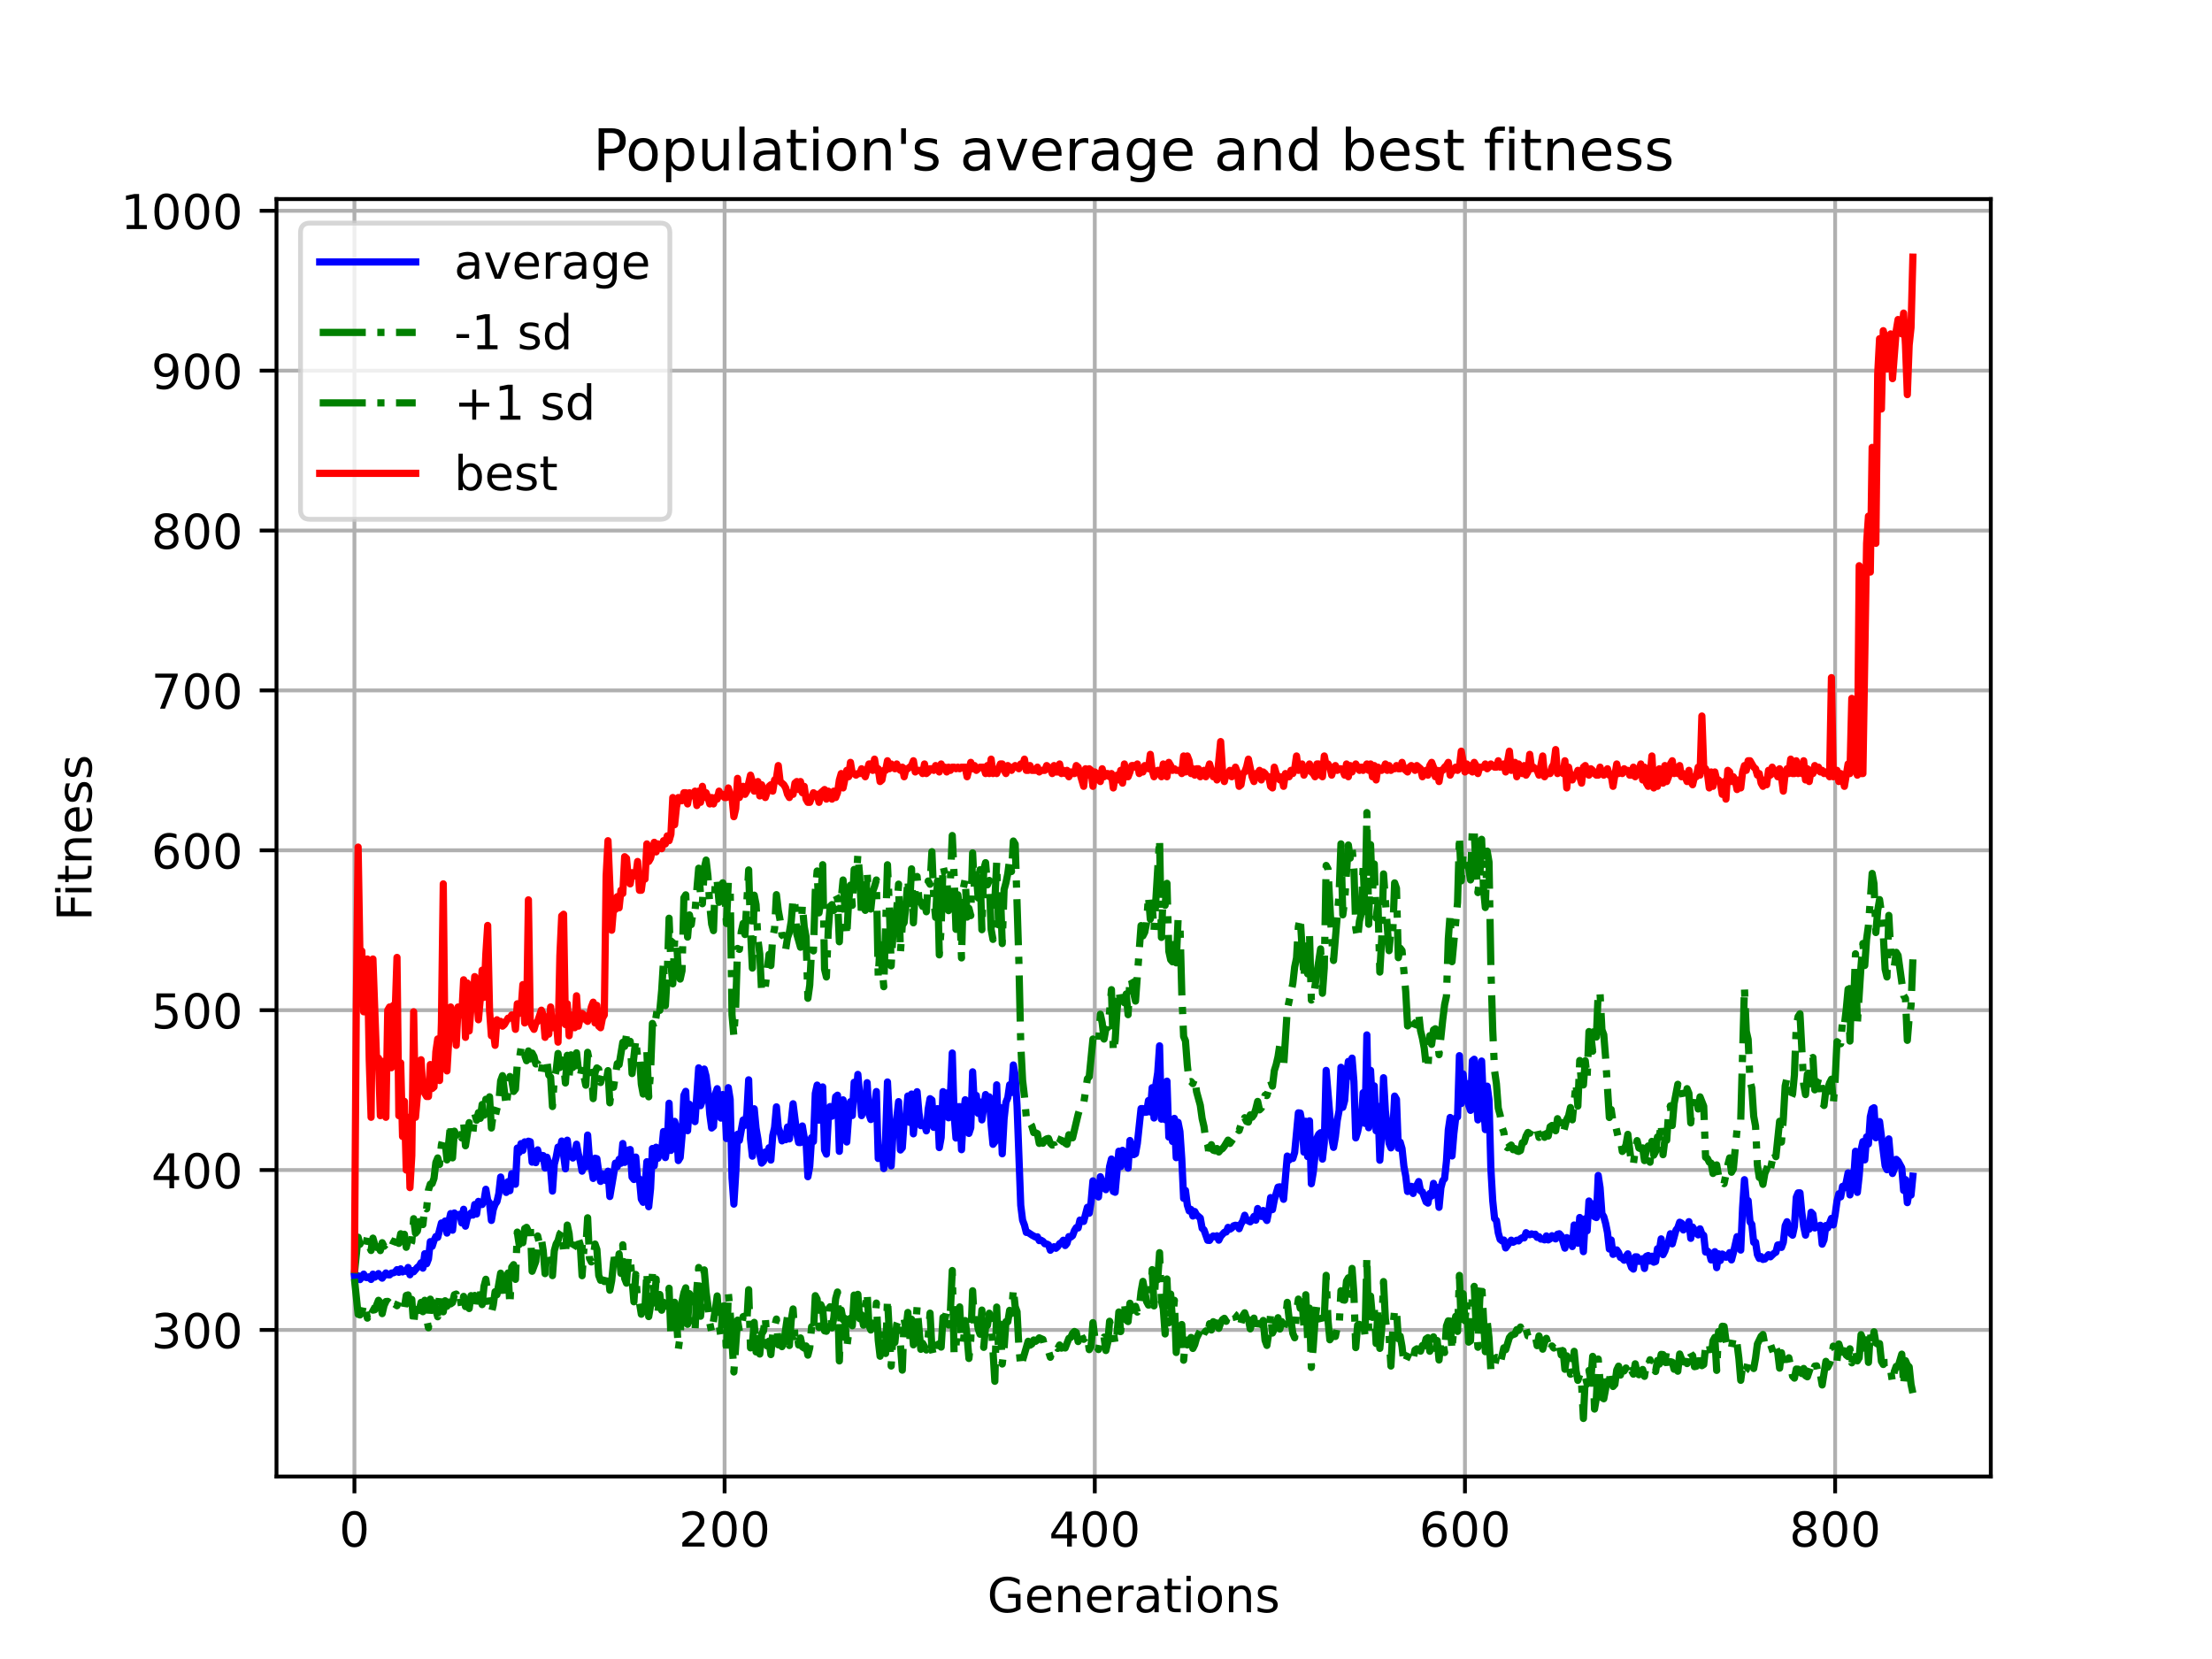 <?xml version="1.0" encoding="utf-8" standalone="no"?>
<!DOCTYPE svg PUBLIC "-//W3C//DTD SVG 1.1//EN"
  "http://www.w3.org/Graphics/SVG/1.1/DTD/svg11.dtd">
<!-- Created with matplotlib (https://matplotlib.org/) -->
<svg height="345.6pt" version="1.1" viewBox="0 0 460.8 345.6" width="460.8pt" xmlns="http://www.w3.org/2000/svg" xmlns:xlink="http://www.w3.org/1999/xlink">
 <defs>
  <style type="text/css">*{stroke-linecap:butt;stroke-linejoin:round;}</style>
 </defs>
 <g id="figure_1">
  <g id="patch_1">
   <path d="M 0 345.6 
L 460.8 345.6 
L 460.8 0 
L 0 0 
z
" style="fill:#ffffff;"/>
  </g>
  <g id="axes_1">
   <g id="patch_2">
    <path d="M 57.6 307.584 
L 414.72 307.584 
L 414.72 41.472 
L 57.6 41.472 
z
" style="fill:#ffffff;"/>
   </g>
   <g id="matplotlib.axis_1">
    <g id="xtick_1">
     <g id="line2d_1">
      <path clip-path="url(#p192d3f3fe1)" d="M 73.833 307.584 
L 73.833 41.472 
" style="fill:none;stroke:#b0b0b0;stroke-linecap:square;stroke-width:0.8;"/>
     </g>
     <g id="line2d_2">
      <defs>
       <path d="M 0 0 
L 0 3.5 
" id="m89ee6410f3" style="stroke:#000000;stroke-width:0.8;"/>
      </defs>
      <g>
       <use style="stroke:#000000;stroke-width:0.8;" x="73.833" xlink:href="#m89ee6410f3" y="307.584"/>
      </g>
     </g>
     <g id="text_1">
      <!-- 0 -->
      <g transform="translate(70.651 322.182)scale(0.1 -0.1)">
       <defs>
        <path d="M 31.781 66.406 
Q 24.172 66.406 20.328 58.906 
Q 16.5 51.422 16.5 36.375 
Q 16.5 21.391 20.328 13.891 
Q 24.172 6.391 31.781 6.391 
Q 39.453 6.391 43.281 13.891 
Q 47.125 21.391 47.125 36.375 
Q 47.125 51.422 43.281 58.906 
Q 39.453 66.406 31.781 66.406 
z
M 31.781 74.219 
Q 44.047 74.219 50.516 64.516 
Q 56.984 54.828 56.984 36.375 
Q 56.984 17.969 50.516 8.266 
Q 44.047 -1.422 31.781 -1.422 
Q 19.531 -1.422 13.062 8.266 
Q 6.594 17.969 6.594 36.375 
Q 6.594 54.828 13.062 64.516 
Q 19.531 74.219 31.781 74.219 
z
" id="DejaVuSans-48"/>
       </defs>
       <use xlink:href="#DejaVuSans-48"/>
      </g>
     </g>
    </g>
    <g id="xtick_2">
     <g id="line2d_3">
      <path clip-path="url(#p192d3f3fe1)" d="M 150.948 307.584 
L 150.948 41.472 
" style="fill:none;stroke:#b0b0b0;stroke-linecap:square;stroke-width:0.8;"/>
     </g>
     <g id="line2d_4">
      <g>
       <use style="stroke:#000000;stroke-width:0.8;" x="150.948" xlink:href="#m89ee6410f3" y="307.584"/>
      </g>
     </g>
     <g id="text_2">
      <!-- 200 -->
      <g transform="translate(141.404 322.182)scale(0.1 -0.1)">
       <defs>
        <path d="M 19.188 8.297 
L 53.609 8.297 
L 53.609 0 
L 7.328 0 
L 7.328 8.297 
Q 12.938 14.109 22.625 23.891 
Q 32.328 33.688 34.812 36.531 
Q 39.547 41.844 41.422 45.531 
Q 43.312 49.219 43.312 52.781 
Q 43.312 58.594 39.234 62.25 
Q 35.156 65.922 28.609 65.922 
Q 23.969 65.922 18.812 64.312 
Q 13.672 62.703 7.812 59.422 
L 7.812 69.391 
Q 13.766 71.781 18.938 73 
Q 24.125 74.219 28.422 74.219 
Q 39.75 74.219 46.484 68.547 
Q 53.219 62.891 53.219 53.422 
Q 53.219 48.922 51.531 44.891 
Q 49.859 40.875 45.406 35.406 
Q 44.188 33.984 37.641 27.219 
Q 31.109 20.453 19.188 8.297 
z
" id="DejaVuSans-50"/>
       </defs>
       <use xlink:href="#DejaVuSans-50"/>
       <use x="63.623" xlink:href="#DejaVuSans-48"/>
       <use x="127.246" xlink:href="#DejaVuSans-48"/>
      </g>
     </g>
    </g>
    <g id="xtick_3">
     <g id="line2d_5">
      <path clip-path="url(#p192d3f3fe1)" d="M 228.063 307.584 
L 228.063 41.472 
" style="fill:none;stroke:#b0b0b0;stroke-linecap:square;stroke-width:0.8;"/>
     </g>
     <g id="line2d_6">
      <g>
       <use style="stroke:#000000;stroke-width:0.8;" x="228.063" xlink:href="#m89ee6410f3" y="307.584"/>
      </g>
     </g>
     <g id="text_3">
      <!-- 400 -->
      <g transform="translate(218.519 322.182)scale(0.1 -0.1)">
       <defs>
        <path d="M 37.797 64.312 
L 12.891 25.391 
L 37.797 25.391 
z
M 35.203 72.906 
L 47.609 72.906 
L 47.609 25.391 
L 58.016 25.391 
L 58.016 17.188 
L 47.609 17.188 
L 47.609 0 
L 37.797 0 
L 37.797 17.188 
L 4.891 17.188 
L 4.891 26.703 
z
" id="DejaVuSans-52"/>
       </defs>
       <use xlink:href="#DejaVuSans-52"/>
       <use x="63.623" xlink:href="#DejaVuSans-48"/>
       <use x="127.246" xlink:href="#DejaVuSans-48"/>
      </g>
     </g>
    </g>
    <g id="xtick_4">
     <g id="line2d_7">
      <path clip-path="url(#p192d3f3fe1)" d="M 305.178 307.584 
L 305.178 41.472 
" style="fill:none;stroke:#b0b0b0;stroke-linecap:square;stroke-width:0.8;"/>
     </g>
     <g id="line2d_8">
      <g>
       <use style="stroke:#000000;stroke-width:0.8;" x="305.178" xlink:href="#m89ee6410f3" y="307.584"/>
      </g>
     </g>
     <g id="text_4">
      <!-- 600 -->
      <g transform="translate(295.634 322.182)scale(0.1 -0.1)">
       <defs>
        <path d="M 33.016 40.375 
Q 26.375 40.375 22.484 35.828 
Q 18.609 31.297 18.609 23.391 
Q 18.609 15.531 22.484 10.953 
Q 26.375 6.391 33.016 6.391 
Q 39.656 6.391 43.531 10.953 
Q 47.406 15.531 47.406 23.391 
Q 47.406 31.297 43.531 35.828 
Q 39.656 40.375 33.016 40.375 
z
M 52.594 71.297 
L 52.594 62.312 
Q 48.875 64.062 45.094 64.984 
Q 41.312 65.922 37.594 65.922 
Q 27.828 65.922 22.672 59.328 
Q 17.531 52.734 16.797 39.406 
Q 19.672 43.656 24.016 45.922 
Q 28.375 48.188 33.594 48.188 
Q 44.578 48.188 50.953 41.516 
Q 57.328 34.859 57.328 23.391 
Q 57.328 12.156 50.688 5.359 
Q 44.047 -1.422 33.016 -1.422 
Q 20.359 -1.422 13.672 8.266 
Q 6.984 17.969 6.984 36.375 
Q 6.984 53.656 15.188 63.938 
Q 23.391 74.219 37.203 74.219 
Q 40.922 74.219 44.703 73.484 
Q 48.484 72.75 52.594 71.297 
z
" id="DejaVuSans-54"/>
       </defs>
       <use xlink:href="#DejaVuSans-54"/>
       <use x="63.623" xlink:href="#DejaVuSans-48"/>
       <use x="127.246" xlink:href="#DejaVuSans-48"/>
      </g>
     </g>
    </g>
    <g id="xtick_5">
     <g id="line2d_9">
      <path clip-path="url(#p192d3f3fe1)" d="M 382.293 307.584 
L 382.293 41.472 
" style="fill:none;stroke:#b0b0b0;stroke-linecap:square;stroke-width:0.8;"/>
     </g>
     <g id="line2d_10">
      <g>
       <use style="stroke:#000000;stroke-width:0.8;" x="382.293" xlink:href="#m89ee6410f3" y="307.584"/>
      </g>
     </g>
     <g id="text_5">
      <!-- 800 -->
      <g transform="translate(372.749 322.182)scale(0.1 -0.1)">
       <defs>
        <path d="M 31.781 34.625 
Q 24.75 34.625 20.719 30.859 
Q 16.703 27.094 16.703 20.516 
Q 16.703 13.922 20.719 10.156 
Q 24.75 6.391 31.781 6.391 
Q 38.812 6.391 42.859 10.172 
Q 46.922 13.969 46.922 20.516 
Q 46.922 27.094 42.891 30.859 
Q 38.875 34.625 31.781 34.625 
z
M 21.922 38.812 
Q 15.578 40.375 12.031 44.719 
Q 8.5 49.078 8.5 55.328 
Q 8.5 64.062 14.719 69.141 
Q 20.953 74.219 31.781 74.219 
Q 42.672 74.219 48.875 69.141 
Q 55.078 64.062 55.078 55.328 
Q 55.078 49.078 51.531 44.719 
Q 48 40.375 41.703 38.812 
Q 48.828 37.156 52.797 32.312 
Q 56.781 27.484 56.781 20.516 
Q 56.781 9.906 50.312 4.234 
Q 43.844 -1.422 31.781 -1.422 
Q 19.734 -1.422 13.25 4.234 
Q 6.781 9.906 6.781 20.516 
Q 6.781 27.484 10.781 32.312 
Q 14.797 37.156 21.922 38.812 
z
M 18.312 54.391 
Q 18.312 48.734 21.844 45.562 
Q 25.391 42.391 31.781 42.391 
Q 38.141 42.391 41.719 45.562 
Q 45.312 48.734 45.312 54.391 
Q 45.312 60.062 41.719 63.234 
Q 38.141 66.406 31.781 66.406 
Q 25.391 66.406 21.844 63.234 
Q 18.312 60.062 18.312 54.391 
z
" id="DejaVuSans-56"/>
       </defs>
       <use xlink:href="#DejaVuSans-56"/>
       <use x="63.623" xlink:href="#DejaVuSans-48"/>
       <use x="127.246" xlink:href="#DejaVuSans-48"/>
      </g>
     </g>
    </g>
    <g id="text_6">
     <!-- Generations -->
     <g transform="translate(205.662 335.861)scale(0.1 -0.1)">
      <defs>
       <path d="M 59.516 10.406 
L 59.516 29.984 
L 43.406 29.984 
L 43.406 38.094 
L 69.281 38.094 
L 69.281 6.781 
Q 63.578 2.734 56.688 0.656 
Q 49.812 -1.422 42 -1.422 
Q 24.906 -1.422 15.25 8.562 
Q 5.609 18.562 5.609 36.375 
Q 5.609 54.25 15.25 64.234 
Q 24.906 74.219 42 74.219 
Q 49.125 74.219 55.547 72.453 
Q 61.969 70.703 67.391 67.281 
L 67.391 56.781 
Q 61.922 61.422 55.766 63.766 
Q 49.609 66.109 42.828 66.109 
Q 29.438 66.109 22.719 58.641 
Q 16.016 51.172 16.016 36.375 
Q 16.016 21.625 22.719 14.156 
Q 29.438 6.688 42.828 6.688 
Q 48.047 6.688 52.141 7.594 
Q 56.25 8.5 59.516 10.406 
z
" id="DejaVuSans-71"/>
       <path d="M 56.203 29.594 
L 56.203 25.203 
L 14.891 25.203 
Q 15.484 15.922 20.484 11.062 
Q 25.484 6.203 34.422 6.203 
Q 39.594 6.203 44.453 7.469 
Q 49.312 8.734 54.109 11.281 
L 54.109 2.781 
Q 49.266 0.734 44.188 -0.344 
Q 39.109 -1.422 33.891 -1.422 
Q 20.797 -1.422 13.156 6.188 
Q 5.516 13.812 5.516 26.812 
Q 5.516 40.234 12.766 48.109 
Q 20.016 56 32.328 56 
Q 43.359 56 49.781 48.891 
Q 56.203 41.797 56.203 29.594 
z
M 47.219 32.234 
Q 47.125 39.594 43.094 43.984 
Q 39.062 48.391 32.422 48.391 
Q 24.906 48.391 20.391 44.141 
Q 15.875 39.891 15.188 32.172 
z
" id="DejaVuSans-101"/>
       <path d="M 54.891 33.016 
L 54.891 0 
L 45.906 0 
L 45.906 32.719 
Q 45.906 40.484 42.875 44.328 
Q 39.844 48.188 33.797 48.188 
Q 26.516 48.188 22.312 43.547 
Q 18.109 38.922 18.109 30.906 
L 18.109 0 
L 9.078 0 
L 9.078 54.688 
L 18.109 54.688 
L 18.109 46.188 
Q 21.344 51.125 25.703 53.562 
Q 30.078 56 35.797 56 
Q 45.219 56 50.047 50.172 
Q 54.891 44.344 54.891 33.016 
z
" id="DejaVuSans-110"/>
       <path d="M 41.109 46.297 
Q 39.594 47.172 37.812 47.578 
Q 36.031 48 33.891 48 
Q 26.266 48 22.188 43.047 
Q 18.109 38.094 18.109 28.812 
L 18.109 0 
L 9.078 0 
L 9.078 54.688 
L 18.109 54.688 
L 18.109 46.188 
Q 20.953 51.172 25.484 53.578 
Q 30.031 56 36.531 56 
Q 37.453 56 38.578 55.875 
Q 39.703 55.766 41.062 55.516 
z
" id="DejaVuSans-114"/>
       <path d="M 34.281 27.484 
Q 23.391 27.484 19.188 25 
Q 14.984 22.516 14.984 16.5 
Q 14.984 11.719 18.141 8.906 
Q 21.297 6.109 26.703 6.109 
Q 34.188 6.109 38.703 11.406 
Q 43.219 16.703 43.219 25.484 
L 43.219 27.484 
z
M 52.203 31.203 
L 52.203 0 
L 43.219 0 
L 43.219 8.297 
Q 40.141 3.328 35.547 0.953 
Q 30.953 -1.422 24.312 -1.422 
Q 15.922 -1.422 10.953 3.297 
Q 6 8.016 6 15.922 
Q 6 25.141 12.172 29.828 
Q 18.359 34.516 30.609 34.516 
L 43.219 34.516 
L 43.219 35.406 
Q 43.219 41.609 39.141 45 
Q 35.062 48.391 27.688 48.391 
Q 23 48.391 18.547 47.266 
Q 14.109 46.141 10.016 43.891 
L 10.016 52.203 
Q 14.938 54.109 19.578 55.047 
Q 24.219 56 28.609 56 
Q 40.484 56 46.344 49.844 
Q 52.203 43.703 52.203 31.203 
z
" id="DejaVuSans-97"/>
       <path d="M 18.312 70.219 
L 18.312 54.688 
L 36.812 54.688 
L 36.812 47.703 
L 18.312 47.703 
L 18.312 18.016 
Q 18.312 11.328 20.141 9.422 
Q 21.969 7.516 27.594 7.516 
L 36.812 7.516 
L 36.812 0 
L 27.594 0 
Q 17.188 0 13.234 3.875 
Q 9.281 7.766 9.281 18.016 
L 9.281 47.703 
L 2.688 47.703 
L 2.688 54.688 
L 9.281 54.688 
L 9.281 70.219 
z
" id="DejaVuSans-116"/>
       <path d="M 9.422 54.688 
L 18.406 54.688 
L 18.406 0 
L 9.422 0 
z
M 9.422 75.984 
L 18.406 75.984 
L 18.406 64.594 
L 9.422 64.594 
z
" id="DejaVuSans-105"/>
       <path d="M 30.609 48.391 
Q 23.391 48.391 19.188 42.75 
Q 14.984 37.109 14.984 27.297 
Q 14.984 17.484 19.156 11.844 
Q 23.344 6.203 30.609 6.203 
Q 37.797 6.203 41.984 11.859 
Q 46.188 17.531 46.188 27.297 
Q 46.188 37.016 41.984 42.703 
Q 37.797 48.391 30.609 48.391 
z
M 30.609 56 
Q 42.328 56 49.016 48.375 
Q 55.719 40.766 55.719 27.297 
Q 55.719 13.875 49.016 6.219 
Q 42.328 -1.422 30.609 -1.422 
Q 18.844 -1.422 12.172 6.219 
Q 5.516 13.875 5.516 27.297 
Q 5.516 40.766 12.172 48.375 
Q 18.844 56 30.609 56 
z
" id="DejaVuSans-111"/>
       <path d="M 44.281 53.078 
L 44.281 44.578 
Q 40.484 46.531 36.375 47.5 
Q 32.281 48.484 27.875 48.484 
Q 21.188 48.484 17.844 46.438 
Q 14.5 44.391 14.5 40.281 
Q 14.5 37.156 16.891 35.375 
Q 19.281 33.594 26.516 31.984 
L 29.594 31.297 
Q 39.156 29.25 43.188 25.516 
Q 47.219 21.781 47.219 15.094 
Q 47.219 7.469 41.188 3.016 
Q 35.156 -1.422 24.609 -1.422 
Q 20.219 -1.422 15.453 -0.562 
Q 10.688 0.297 5.422 2 
L 5.422 11.281 
Q 10.406 8.688 15.234 7.391 
Q 20.062 6.109 24.812 6.109 
Q 31.156 6.109 34.562 8.281 
Q 37.984 10.453 37.984 14.406 
Q 37.984 18.062 35.516 20.016 
Q 33.062 21.969 24.703 23.781 
L 21.578 24.516 
Q 13.234 26.266 9.516 29.906 
Q 5.812 33.547 5.812 39.891 
Q 5.812 47.609 11.281 51.797 
Q 16.75 56 26.812 56 
Q 31.781 56 36.172 55.266 
Q 40.578 54.547 44.281 53.078 
z
" id="DejaVuSans-115"/>
      </defs>
      <use xlink:href="#DejaVuSans-71"/>
      <use x="77.49" xlink:href="#DejaVuSans-101"/>
      <use x="139.014" xlink:href="#DejaVuSans-110"/>
      <use x="202.393" xlink:href="#DejaVuSans-101"/>
      <use x="263.916" xlink:href="#DejaVuSans-114"/>
      <use x="305.029" xlink:href="#DejaVuSans-97"/>
      <use x="366.309" xlink:href="#DejaVuSans-116"/>
      <use x="405.518" xlink:href="#DejaVuSans-105"/>
      <use x="433.301" xlink:href="#DejaVuSans-111"/>
      <use x="494.482" xlink:href="#DejaVuSans-110"/>
      <use x="557.861" xlink:href="#DejaVuSans-115"/>
     </g>
    </g>
   </g>
   <g id="matplotlib.axis_2">
    <g id="ytick_1">
     <g id="line2d_11">
      <path clip-path="url(#p192d3f3fe1)" d="M 57.6 277.048 
L 414.72 277.048 
" style="fill:none;stroke:#b0b0b0;stroke-linecap:square;stroke-width:0.8;"/>
     </g>
     <g id="line2d_12">
      <defs>
       <path d="M 0 0 
L -3.5 0 
" id="mfc8e4e5145" style="stroke:#000000;stroke-width:0.8;"/>
      </defs>
      <g>
       <use style="stroke:#000000;stroke-width:0.8;" x="57.6" xlink:href="#mfc8e4e5145" y="277.048"/>
      </g>
     </g>
     <g id="text_7">
      <!-- 300 -->
      <g transform="translate(31.512 280.848)scale(0.1 -0.1)">
       <defs>
        <path d="M 40.578 39.312 
Q 47.656 37.797 51.625 33 
Q 55.609 28.219 55.609 21.188 
Q 55.609 10.406 48.188 4.484 
Q 40.766 -1.422 27.094 -1.422 
Q 22.516 -1.422 17.656 -0.516 
Q 12.797 0.391 7.625 2.203 
L 7.625 11.719 
Q 11.719 9.328 16.594 8.109 
Q 21.484 6.891 26.812 6.891 
Q 36.078 6.891 40.938 10.547 
Q 45.797 14.203 45.797 21.188 
Q 45.797 27.641 41.281 31.266 
Q 36.766 34.906 28.719 34.906 
L 20.219 34.906 
L 20.219 43.016 
L 29.109 43.016 
Q 36.375 43.016 40.234 45.922 
Q 44.094 48.828 44.094 54.297 
Q 44.094 59.906 40.109 62.906 
Q 36.141 65.922 28.719 65.922 
Q 24.656 65.922 20.016 65.031 
Q 15.375 64.156 9.812 62.312 
L 9.812 71.094 
Q 15.438 72.656 20.344 73.438 
Q 25.25 74.219 29.594 74.219 
Q 40.828 74.219 47.359 69.109 
Q 53.906 64.016 53.906 55.328 
Q 53.906 49.266 50.438 45.094 
Q 46.969 40.922 40.578 39.312 
z
" id="DejaVuSans-51"/>
       </defs>
       <use xlink:href="#DejaVuSans-51"/>
       <use x="63.623" xlink:href="#DejaVuSans-48"/>
       <use x="127.246" xlink:href="#DejaVuSans-48"/>
      </g>
     </g>
    </g>
    <g id="ytick_2">
     <g id="line2d_13">
      <path clip-path="url(#p192d3f3fe1)" d="M 57.6 243.743 
L 414.72 243.743 
" style="fill:none;stroke:#b0b0b0;stroke-linecap:square;stroke-width:0.8;"/>
     </g>
     <g id="line2d_14">
      <g>
       <use style="stroke:#000000;stroke-width:0.8;" x="57.6" xlink:href="#mfc8e4e5145" y="243.743"/>
      </g>
     </g>
     <g id="text_8">
      <!-- 400 -->
      <g transform="translate(31.512 247.542)scale(0.1 -0.1)">
       <use xlink:href="#DejaVuSans-52"/>
       <use x="63.623" xlink:href="#DejaVuSans-48"/>
       <use x="127.246" xlink:href="#DejaVuSans-48"/>
      </g>
     </g>
    </g>
    <g id="ytick_3">
     <g id="line2d_15">
      <path clip-path="url(#p192d3f3fe1)" d="M 57.6 210.437 
L 414.72 210.437 
" style="fill:none;stroke:#b0b0b0;stroke-linecap:square;stroke-width:0.8;"/>
     </g>
     <g id="line2d_16">
      <g>
       <use style="stroke:#000000;stroke-width:0.8;" x="57.6" xlink:href="#mfc8e4e5145" y="210.437"/>
      </g>
     </g>
     <g id="text_9">
      <!-- 500 -->
      <g transform="translate(31.512 214.236)scale(0.1 -0.1)">
       <defs>
        <path d="M 10.797 72.906 
L 49.516 72.906 
L 49.516 64.594 
L 19.828 64.594 
L 19.828 46.734 
Q 21.969 47.469 24.109 47.828 
Q 26.266 48.188 28.422 48.188 
Q 40.625 48.188 47.75 41.5 
Q 54.891 34.812 54.891 23.391 
Q 54.891 11.625 47.562 5.094 
Q 40.234 -1.422 26.906 -1.422 
Q 22.312 -1.422 17.547 -0.641 
Q 12.797 0.141 7.719 1.703 
L 7.719 11.625 
Q 12.109 9.234 16.797 8.062 
Q 21.484 6.891 26.703 6.891 
Q 35.156 6.891 40.078 11.328 
Q 45.016 15.766 45.016 23.391 
Q 45.016 31 40.078 35.438 
Q 35.156 39.891 26.703 39.891 
Q 22.75 39.891 18.812 39.016 
Q 14.891 38.141 10.797 36.281 
z
" id="DejaVuSans-53"/>
       </defs>
       <use xlink:href="#DejaVuSans-53"/>
       <use x="63.623" xlink:href="#DejaVuSans-48"/>
       <use x="127.246" xlink:href="#DejaVuSans-48"/>
      </g>
     </g>
    </g>
    <g id="ytick_4">
     <g id="line2d_17">
      <path clip-path="url(#p192d3f3fe1)" d="M 57.6 177.132 
L 414.72 177.132 
" style="fill:none;stroke:#b0b0b0;stroke-linecap:square;stroke-width:0.8;"/>
     </g>
     <g id="line2d_18">
      <g>
       <use style="stroke:#000000;stroke-width:0.8;" x="57.6" xlink:href="#mfc8e4e5145" y="177.132"/>
      </g>
     </g>
     <g id="text_10">
      <!-- 600 -->
      <g transform="translate(31.512 180.931)scale(0.1 -0.1)">
       <use xlink:href="#DejaVuSans-54"/>
       <use x="63.623" xlink:href="#DejaVuSans-48"/>
       <use x="127.246" xlink:href="#DejaVuSans-48"/>
      </g>
     </g>
    </g>
    <g id="ytick_5">
     <g id="line2d_19">
      <path clip-path="url(#p192d3f3fe1)" d="M 57.6 143.826 
L 414.72 143.826 
" style="fill:none;stroke:#b0b0b0;stroke-linecap:square;stroke-width:0.8;"/>
     </g>
     <g id="line2d_20">
      <g>
       <use style="stroke:#000000;stroke-width:0.8;" x="57.6" xlink:href="#mfc8e4e5145" y="143.826"/>
      </g>
     </g>
     <g id="text_11">
      <!-- 700 -->
      <g transform="translate(31.512 147.625)scale(0.1 -0.1)">
       <defs>
        <path d="M 8.203 72.906 
L 55.078 72.906 
L 55.078 68.703 
L 28.609 0 
L 18.312 0 
L 43.219 64.594 
L 8.203 64.594 
z
" id="DejaVuSans-55"/>
       </defs>
       <use xlink:href="#DejaVuSans-55"/>
       <use x="63.623" xlink:href="#DejaVuSans-48"/>
       <use x="127.246" xlink:href="#DejaVuSans-48"/>
      </g>
     </g>
    </g>
    <g id="ytick_6">
     <g id="line2d_21">
      <path clip-path="url(#p192d3f3fe1)" d="M 57.6 110.521 
L 414.72 110.521 
" style="fill:none;stroke:#b0b0b0;stroke-linecap:square;stroke-width:0.8;"/>
     </g>
     <g id="line2d_22">
      <g>
       <use style="stroke:#000000;stroke-width:0.8;" x="57.6" xlink:href="#mfc8e4e5145" y="110.521"/>
      </g>
     </g>
     <g id="text_12">
      <!-- 800 -->
      <g transform="translate(31.512 114.32)scale(0.1 -0.1)">
       <use xlink:href="#DejaVuSans-56"/>
       <use x="63.623" xlink:href="#DejaVuSans-48"/>
       <use x="127.246" xlink:href="#DejaVuSans-48"/>
      </g>
     </g>
    </g>
    <g id="ytick_7">
     <g id="line2d_23">
      <path clip-path="url(#p192d3f3fe1)" d="M 57.6 77.215 
L 414.72 77.215 
" style="fill:none;stroke:#b0b0b0;stroke-linecap:square;stroke-width:0.8;"/>
     </g>
     <g id="line2d_24">
      <g>
       <use style="stroke:#000000;stroke-width:0.8;" x="57.6" xlink:href="#mfc8e4e5145" y="77.215"/>
      </g>
     </g>
     <g id="text_13">
      <!-- 900 -->
      <g transform="translate(31.512 81.014)scale(0.1 -0.1)">
       <defs>
        <path d="M 10.984 1.516 
L 10.984 10.5 
Q 14.703 8.734 18.5 7.812 
Q 22.312 6.891 25.984 6.891 
Q 35.75 6.891 40.891 13.453 
Q 46.047 20.016 46.781 33.406 
Q 43.953 29.203 39.594 26.953 
Q 35.25 24.703 29.984 24.703 
Q 19.047 24.703 12.672 31.312 
Q 6.297 37.938 6.297 49.422 
Q 6.297 60.641 12.938 67.422 
Q 19.578 74.219 30.609 74.219 
Q 43.266 74.219 49.922 64.516 
Q 56.594 54.828 56.594 36.375 
Q 56.594 19.141 48.406 8.859 
Q 40.234 -1.422 26.422 -1.422 
Q 22.703 -1.422 18.891 -0.688 
Q 15.094 0.047 10.984 1.516 
z
M 30.609 32.422 
Q 37.25 32.422 41.125 36.953 
Q 45.016 41.5 45.016 49.422 
Q 45.016 57.281 41.125 61.844 
Q 37.25 66.406 30.609 66.406 
Q 23.969 66.406 20.094 61.844 
Q 16.219 57.281 16.219 49.422 
Q 16.219 41.5 20.094 36.953 
Q 23.969 32.422 30.609 32.422 
z
" id="DejaVuSans-57"/>
       </defs>
       <use xlink:href="#DejaVuSans-57"/>
       <use x="63.623" xlink:href="#DejaVuSans-48"/>
       <use x="127.246" xlink:href="#DejaVuSans-48"/>
      </g>
     </g>
    </g>
    <g id="ytick_8">
     <g id="line2d_25">
      <path clip-path="url(#p192d3f3fe1)" d="M 57.6 43.909 
L 414.72 43.909 
" style="fill:none;stroke:#b0b0b0;stroke-linecap:square;stroke-width:0.8;"/>
     </g>
     <g id="line2d_26">
      <g>
       <use style="stroke:#000000;stroke-width:0.8;" x="57.6" xlink:href="#mfc8e4e5145" y="43.909"/>
      </g>
     </g>
     <g id="text_14">
      <!-- 1000 -->
      <g transform="translate(25.15 47.709)scale(0.1 -0.1)">
       <defs>
        <path d="M 12.406 8.297 
L 28.516 8.297 
L 28.516 63.922 
L 10.984 60.406 
L 10.984 69.391 
L 28.422 72.906 
L 38.281 72.906 
L 38.281 8.297 
L 54.391 8.297 
L 54.391 0 
L 12.406 0 
z
" id="DejaVuSans-49"/>
       </defs>
       <use xlink:href="#DejaVuSans-49"/>
       <use x="63.623" xlink:href="#DejaVuSans-48"/>
       <use x="127.246" xlink:href="#DejaVuSans-48"/>
       <use x="190.869" xlink:href="#DejaVuSans-48"/>
      </g>
     </g>
    </g>
    <g id="text_15">
     <!-- Fitness -->
     <g transform="translate(19.07 191.845)rotate(-90)scale(0.1 -0.1)">
      <defs>
       <path d="M 9.812 72.906 
L 51.703 72.906 
L 51.703 64.594 
L 19.672 64.594 
L 19.672 43.109 
L 48.578 43.109 
L 48.578 34.812 
L 19.672 34.812 
L 19.672 0 
L 9.812 0 
z
" id="DejaVuSans-70"/>
      </defs>
      <use xlink:href="#DejaVuSans-70"/>
      <use x="50.27" xlink:href="#DejaVuSans-105"/>
      <use x="78.053" xlink:href="#DejaVuSans-116"/>
      <use x="117.262" xlink:href="#DejaVuSans-110"/>
      <use x="180.641" xlink:href="#DejaVuSans-101"/>
      <use x="242.164" xlink:href="#DejaVuSans-115"/>
      <use x="294.264" xlink:href="#DejaVuSans-115"/>
     </g>
    </g>
   </g>
   <g id="line2d_27">
    <path clip-path="url(#p192d3f3fe1)" d="M 73.833 265.838 
L 74.604 265.766 
L 74.989 266.563 
L 75.761 265.424 
L 76.146 266.098 
L 76.532 266.164 
L 76.917 265.977 
L 77.303 266.533 
L 77.688 265.425 
L 78.074 266.062 
L 78.46 265.773 
L 78.845 265.309 
L 79.231 265.94 
L 79.616 266.264 
L 80.388 265.182 
L 80.773 265.561 
L 81.159 265.589 
L 81.544 265.202 
L 81.93 265.158 
L 82.315 264.996 
L 82.701 264.492 
L 83.087 265.047 
L 83.472 264.325 
L 83.858 264.964 
L 84.243 264.754 
L 84.629 264.851 
L 85.014 264.036 
L 85.4 265.56 
L 85.786 264.68 
L 86.171 264.938 
L 86.942 264.021 
L 87.328 263.734 
L 87.713 263.057 
L 88.099 264.179 
L 88.485 261.169 
L 88.87 263.263 
L 89.256 262.256 
L 89.641 258.654 
L 90.027 259.633 
L 90.412 258.422 
L 90.798 257.587 
L 91.184 257.764 
L 91.955 254.772 
L 92.34 255.12 
L 92.726 254.36 
L 93.112 256.875 
L 93.497 254.477 
L 93.883 252.812 
L 94.268 256.275 
L 94.654 252.682 
L 95.039 253.044 
L 95.425 253.118 
L 95.811 252.941 
L 96.196 254.767 
L 96.582 251.913 
L 96.967 255.435 
L 97.353 253.766 
L 98.124 252.669 
L 98.51 253.124 
L 98.895 250.912 
L 99.281 252.902 
L 99.666 250.27 
L 100.052 250.76 
L 100.437 250.928 
L 100.823 250.144 
L 101.209 247.745 
L 101.594 250.03 
L 101.98 250.601 
L 102.365 254.239 
L 102.751 251.959 
L 103.136 250.888 
L 103.522 250.321 
L 103.908 248.654 
L 104.293 245.191 
L 104.679 247.313 
L 105.064 247.159 
L 105.45 248.409 
L 105.835 246.157 
L 106.221 248.044 
L 106.607 244.496 
L 106.992 245.411 
L 107.378 246.7 
L 107.763 239.166 
L 108.149 240.089 
L 108.535 238.241 
L 108.92 239.648 
L 109.306 237.871 
L 109.691 238.325 
L 110.077 237.729 
L 110.462 237.845 
L 110.848 242.1 
L 111.234 241.858 
L 111.619 242.205 
L 112.005 239.533 
L 112.39 241.329 
L 112.776 240.694 
L 113.161 240.73 
L 113.547 243.315 
L 113.933 241.072 
L 114.704 243.599 
L 115.089 248.126 
L 115.475 242.524 
L 115.86 241.061 
L 116.246 238.961 
L 116.632 239.722 
L 117.017 237.697 
L 117.788 243.486 
L 118.174 237.521 
L 118.559 240.621 
L 118.945 240.412 
L 119.331 241.238 
L 119.716 240.362 
L 120.102 238.357 
L 120.487 240.425 
L 120.873 241.838 
L 121.259 243.978 
L 121.644 242.172 
L 122.03 243.08 
L 122.415 236.449 
L 122.801 241.553 
L 123.186 243.037 
L 123.572 245.492 
L 123.958 241.277 
L 124.343 241.374 
L 124.729 244.22 
L 125.114 246.111 
L 125.5 244.523 
L 125.885 245.82 
L 126.271 245.935 
L 126.657 243.98 
L 127.042 249.257 
L 127.813 244.733 
L 128.199 242.301 
L 128.584 243.049 
L 128.97 241.495 
L 129.356 242.33 
L 129.741 238.216 
L 130.127 242.149 
L 130.512 241.43 
L 130.898 239.589 
L 131.283 239.467 
L 131.669 245.222 
L 132.055 245.711 
L 132.44 241.037 
L 132.826 245.71 
L 133.211 245.605 
L 133.597 249.809 
L 133.983 250.464 
L 134.368 247.539 
L 134.754 242.005 
L 135.139 251.38 
L 135.525 247.607 
L 135.91 239.256 
L 136.296 242.843 
L 136.682 238.989 
L 137.067 241.287 
L 137.453 240.072 
L 137.838 239.643 
L 138.224 235.713 
L 138.609 241.144 
L 138.995 238.53 
L 139.381 229.822 
L 139.766 239.653 
L 140.152 238.935 
L 140.537 233.596 
L 140.923 235.037 
L 141.308 241.767 
L 141.694 241.128 
L 142.08 236.675 
L 142.465 228.168 
L 142.851 227.344 
L 143.236 235.55 
L 143.622 230.04 
L 144.007 231.47 
L 144.393 231.719 
L 144.779 233.655 
L 145.55 222.451 
L 145.935 230.336 
L 146.321 229.268 
L 146.706 222.705 
L 147.092 224.166 
L 147.478 227.223 
L 147.863 232.146 
L 148.249 234.984 
L 148.634 234.647 
L 149.02 227.904 
L 149.406 226.793 
L 149.791 231.926 
L 150.177 232.922 
L 150.562 228.003 
L 150.948 228.635 
L 151.333 237.175 
L 151.719 226.579 
L 152.105 229.012 
L 152.49 245.391 
L 152.876 250.84 
L 153.261 244.556 
L 153.647 236.288 
L 154.032 237.566 
L 154.804 233.322 
L 155.189 234.417 
L 155.575 232.105 
L 155.96 224.948 
L 156.346 237.276 
L 156.731 240.854 
L 157.117 230.979 
L 157.503 235.04 
L 157.888 237.295 
L 158.274 240.402 
L 158.659 242.296 
L 159.045 241.908 
L 159.43 239.966 
L 159.816 241.035 
L 160.202 239.097 
L 160.587 241.665 
L 160.973 236.565 
L 161.358 234.896 
L 161.744 230.577 
L 162.13 234.907 
L 162.515 235.941 
L 162.901 237.664 
L 163.286 237.334 
L 163.672 237.425 
L 164.057 234.77 
L 164.443 237.26 
L 165.214 229.933 
L 165.985 236.122 
L 166.371 238.011 
L 166.756 238.02 
L 167.142 234.558 
L 167.528 236.937 
L 167.913 237.754 
L 168.299 245.132 
L 168.684 242.993 
L 169.07 236.981 
L 169.455 237.791 
L 169.841 227.776 
L 170.227 226.044 
L 170.612 233.358 
L 171.383 226.424 
L 171.769 239.573 
L 172.154 240.425 
L 172.54 233.27 
L 172.926 230.514 
L 173.311 232.529 
L 173.697 232.086 
L 174.082 228.465 
L 174.468 228.149 
L 174.853 239.846 
L 175.239 230.127 
L 175.625 229.118 
L 176.01 232.318 
L 176.396 237.899 
L 176.781 232.589 
L 177.167 229.503 
L 177.553 232.386 
L 177.938 225.455 
L 178.324 228.439 
L 178.709 223.816 
L 179.48 232.409 
L 179.866 231.024 
L 180.252 231.017 
L 180.637 225.539 
L 181.023 232.112 
L 181.408 233.218 
L 181.794 230.97 
L 182.179 230.467 
L 182.565 227.386 
L 182.951 241.334 
L 183.336 239.655 
L 183.722 239.17 
L 184.107 243.429 
L 184.493 236.617 
L 184.878 225.391 
L 185.264 232.823 
L 185.65 242.889 
L 186.035 235.976 
L 186.421 236.363 
L 187.192 229.488 
L 187.577 239.566 
L 187.963 239.103 
L 188.349 233.477 
L 188.734 232.715 
L 189.12 228.312 
L 189.505 233.817 
L 189.891 227.909 
L 190.277 236.2 
L 191.048 227.423 
L 191.433 231.829 
L 191.819 234.495 
L 192.59 234.244 
L 192.976 235.58 
L 193.361 231 
L 193.747 228.876 
L 194.132 229.162 
L 194.518 234.856 
L 194.903 234.714 
L 195.289 230.947 
L 195.675 239.067 
L 196.06 236.966 
L 196.446 227.406 
L 196.831 228.435 
L 197.217 227.687 
L 197.602 232.861 
L 197.988 228.205 
L 198.374 219.363 
L 198.759 232.27 
L 199.145 237.078 
L 199.53 230.544 
L 199.916 230.533 
L 200.301 239.503 
L 200.687 232.352 
L 201.073 229.098 
L 201.458 234.703 
L 201.844 236.112 
L 202.229 234.93 
L 202.615 223.281 
L 203.001 230.747 
L 203.386 228.197 
L 203.772 231.939 
L 204.157 229.565 
L 204.543 233.291 
L 205.314 228.016 
L 205.7 230.217 
L 206.085 228.489 
L 206.471 234.324 
L 206.856 238.381 
L 207.242 237.884 
L 207.627 225.991 
L 208.013 236.985 
L 208.399 230.727 
L 208.784 240.356 
L 209.17 233.095 
L 209.555 229.608 
L 209.941 228.682 
L 210.326 225.981 
L 210.712 227.59 
L 211.098 221.851 
L 211.483 224.016 
L 211.869 230.347 
L 212.64 251.088 
L 213.025 254.188 
L 213.411 255.205 
L 213.797 256.733 
L 214.182 256.757 
L 214.953 257.277 
L 215.725 257.704 
L 216.11 257.647 
L 216.496 258.448 
L 216.881 258.366 
L 217.267 258.597 
L 217.652 259.095 
L 218.038 259.135 
L 218.424 259.329 
L 218.809 260.449 
L 219.195 259.964 
L 219.58 259.715 
L 219.966 260.041 
L 220.351 259.686 
L 220.737 259.071 
L 221.123 258.85 
L 221.508 258.361 
L 221.894 259.468 
L 222.279 259.014 
L 222.665 257.598 
L 223.05 257.719 
L 223.436 257.404 
L 223.822 256.361 
L 224.207 255.735 
L 224.593 255.812 
L 224.978 254.158 
L 225.364 254.382 
L 225.749 254.447 
L 226.521 251.509 
L 226.906 252.737 
L 227.292 250.415 
L 227.677 245.99 
L 228.448 248.978 
L 228.834 249.349 
L 229.22 245.132 
L 229.605 246.131 
L 229.991 247.499 
L 230.376 247.831 
L 230.762 246.867 
L 231.148 243.002 
L 231.533 241.447 
L 231.919 248.196 
L 232.304 248.369 
L 233.075 239.817 
L 233.461 243.029 
L 233.847 239.636 
L 234.232 240.069 
L 234.618 241.036 
L 235.003 243.342 
L 235.389 237.585 
L 235.774 238.864 
L 236.16 240.537 
L 236.546 240.339 
L 236.931 238.185 
L 237.702 230.942 
L 238.088 230.945 
L 238.473 231.714 
L 238.859 231.682 
L 239.245 229.261 
L 239.63 231.643 
L 240.016 226.59 
L 240.401 232.9 
L 240.787 225.985 
L 241.172 223.452 
L 241.558 217.868 
L 241.944 233.139 
L 242.329 229.108 
L 242.715 233.243 
L 243.1 225.225 
L 243.486 236.871 
L 243.872 234.75 
L 244.257 237.794 
L 244.643 232.982 
L 245.028 241.166 
L 245.414 233.789 
L 245.799 235.705 
L 246.185 241.373 
L 246.571 249.638 
L 246.956 247.989 
L 247.342 251.043 
L 247.727 252.259 
L 248.113 251.955 
L 248.498 253.325 
L 248.884 252.38 
L 249.27 253.085 
L 250.041 253.733 
L 250.426 255.871 
L 250.812 256.206 
L 251.583 258.379 
L 251.969 258.402 
L 252.354 257.762 
L 252.74 257.469 
L 253.125 257.644 
L 253.511 257.435 
L 253.896 258.352 
L 254.282 257.555 
L 255.053 256.709 
L 255.439 256.648 
L 255.824 255.682 
L 256.21 256.079 
L 256.596 255.824 
L 256.981 255.355 
L 257.367 255.238 
L 257.752 255.308 
L 258.138 255.968 
L 258.523 254.963 
L 258.909 254.345 
L 259.295 253.158 
L 259.68 254.142 
L 260.451 254.533 
L 260.837 254.086 
L 261.222 253.4 
L 261.608 254.194 
L 261.994 251.759 
L 262.765 253.4 
L 263.15 252.169 
L 263.536 253.686 
L 263.921 254.251 
L 264.307 252.293 
L 264.693 249.478 
L 265.078 251.98 
L 265.464 249.951 
L 266.235 247.305 
L 266.62 247.229 
L 267.392 249.838 
L 268.163 240.825 
L 268.548 241.664 
L 268.934 241.034 
L 269.319 241.326 
L 269.705 240.066 
L 270.476 231.821 
L 270.862 231.87 
L 271.247 233.994 
L 271.633 240.014 
L 272.019 233.583 
L 272.404 240.941 
L 272.79 233.492 
L 273.175 246.594 
L 273.561 244.286 
L 274.332 237.098 
L 274.718 236.28 
L 275.103 235.964 
L 275.489 241.467 
L 275.874 238.081 
L 276.26 222.982 
L 277.417 237.055 
L 277.802 239.021 
L 278.188 236.824 
L 278.573 233.405 
L 278.959 231.354 
L 279.344 222.338 
L 279.73 230.676 
L 280.116 229.255 
L 280.501 223.975 
L 280.887 221.108 
L 281.272 224.196 
L 281.658 220.426 
L 282.043 225.273 
L 282.429 237.045 
L 282.815 235.786 
L 283.2 233.877 
L 283.586 233.374 
L 283.971 227.627 
L 284.357 234.031 
L 284.743 215.588 
L 285.128 234.928 
L 285.514 222.97 
L 285.899 230.322 
L 286.285 226.209 
L 286.67 235.561 
L 287.056 230.477 
L 287.442 241.701 
L 287.827 236.297 
L 288.213 224.513 
L 288.598 231.406 
L 289.369 238.165 
L 289.755 239.124 
L 290.141 235.637 
L 290.526 228.332 
L 290.912 229.008 
L 291.297 239.188 
L 291.683 237.937 
L 292.068 239.272 
L 292.454 242.949 
L 292.84 245.008 
L 293.225 248.214 
L 293.611 247.543 
L 293.996 247.134 
L 294.382 248.621 
L 294.767 247.18 
L 295.153 246.913 
L 295.539 246.135 
L 295.924 248.088 
L 296.31 248.284 
L 297.081 250.373 
L 297.466 250.629 
L 297.852 248.62 
L 298.238 249.16 
L 298.623 246.519 
L 299.009 248.083 
L 299.394 247.365 
L 299.78 251.511 
L 300.166 247.442 
L 300.551 245.964 
L 300.937 245.532 
L 301.322 241.886 
L 301.708 235.371 
L 302.093 232.789 
L 302.479 240.808 
L 302.865 236.144 
L 303.25 232.902 
L 303.636 232.679 
L 304.021 219.911 
L 304.407 229.89 
L 304.792 223.729 
L 305.178 227.615 
L 305.564 225.731 
L 305.949 230.221 
L 306.335 231.31 
L 306.72 220.985 
L 307.106 220.664 
L 307.491 228.399 
L 307.877 233.298 
L 308.648 221.035 
L 309.034 229.931 
L 309.419 235.32 
L 309.805 226.267 
L 310.19 229.139 
L 310.576 243.396 
L 310.962 250.118 
L 311.347 253.841 
L 311.733 254.264 
L 312.118 256.836 
L 312.504 258.191 
L 312.89 258.492 
L 313.275 258.322 
L 313.661 259.971 
L 314.817 258.353 
L 315.203 258.785 
L 315.974 258.36 
L 316.36 258.505 
L 316.745 258.053 
L 317.131 257.831 
L 317.516 257.881 
L 317.902 256.788 
L 318.288 257.101 
L 318.673 257.219 
L 319.059 257.037 
L 319.444 257.177 
L 319.83 257.108 
L 320.215 257.769 
L 320.601 257.622 
L 320.987 258.124 
L 321.372 258.106 
L 321.758 258.288 
L 322.143 257.463 
L 322.529 258.299 
L 322.914 258.063 
L 323.3 257.419 
L 323.686 257.889 
L 324.071 258.086 
L 324.457 257.111 
L 324.842 257.017 
L 325.228 257.451 
L 325.999 260.015 
L 326.385 257.819 
L 326.77 258.015 
L 327.156 258.499 
L 327.541 259.679 
L 327.927 255.188 
L 328.313 255.609 
L 328.698 258.989 
L 329.084 253.627 
L 329.855 260.748 
L 330.24 253.886 
L 330.626 256.392 
L 331.012 250.193 
L 331.397 251.55 
L 331.783 250.774 
L 332.168 253.462 
L 332.554 253.643 
L 332.939 244.865 
L 333.325 247.413 
L 333.711 252.83 
L 334.096 253.467 
L 334.482 254.856 
L 334.867 256.76 
L 335.253 260.191 
L 335.638 258.313 
L 336.024 261.311 
L 336.41 261.136 
L 336.795 260.374 
L 337.181 260.921 
L 337.566 261.942 
L 337.952 262.107 
L 338.337 262.527 
L 338.723 261.731 
L 339.109 261.198 
L 339.494 262.965 
L 339.88 264.042 
L 340.265 264.376 
L 340.651 261.816 
L 341.037 261.827 
L 341.422 262.773 
L 341.808 262.559 
L 342.193 262.202 
L 342.579 264.246 
L 342.964 261.716 
L 343.35 261.552 
L 343.736 262.688 
L 344.121 261.697 
L 344.507 262.937 
L 344.892 262.796 
L 345.278 260.135 
L 345.663 260.541 
L 346.049 258.08 
L 346.435 261.366 
L 346.82 260.606 
L 347.206 259.398 
L 347.591 258.646 
L 347.977 257.007 
L 348.362 259.117 
L 349.134 256.266 
L 349.519 255.764 
L 349.905 254.61 
L 350.29 254.797 
L 350.676 256.219 
L 351.447 255.423 
L 351.833 254.497 
L 352.218 257.972 
L 352.604 255.616 
L 353.375 256.836 
L 353.761 257.25 
L 354.146 255.987 
L 354.532 257.034 
L 354.917 257.349 
L 355.303 260.826 
L 355.688 260.611 
L 356.074 260.982 
L 356.46 262.47 
L 356.845 261.882 
L 357.231 260.742 
L 357.616 264.073 
L 358.002 261.185 
L 358.387 262.588 
L 358.773 261.238 
L 359.159 261.451 
L 359.544 261.9 
L 359.93 261.853 
L 360.315 260.939 
L 360.701 262.466 
L 361.086 261.016 
L 361.858 257.618 
L 362.243 258.616 
L 362.629 260.417 
L 363.014 251.574 
L 363.4 245.75 
L 363.785 250.093 
L 364.171 250.109 
L 364.557 254.516 
L 364.942 255.083 
L 365.328 258.805 
L 365.713 258.768 
L 366.099 261.36 
L 366.485 262.16 
L 366.87 261.772 
L 367.256 262.364 
L 367.641 262.278 
L 368.412 261.377 
L 368.798 261.826 
L 369.569 261.079 
L 369.955 260.86 
L 370.34 259.346 
L 370.726 259.295 
L 371.111 259.857 
L 371.497 258.794 
L 371.883 255.35 
L 372.268 254.506 
L 372.654 256.06 
L 373.039 256.963 
L 373.425 257.311 
L 373.81 255.501 
L 374.196 249.408 
L 374.582 248.495 
L 374.967 248.489 
L 375.353 252.571 
L 375.738 255.465 
L 376.124 257.304 
L 376.509 255.295 
L 376.895 256.058 
L 377.281 252.535 
L 377.666 252.946 
L 378.052 255.809 
L 378.437 255.363 
L 378.823 255.728 
L 379.208 255.243 
L 379.594 259.185 
L 379.98 258.265 
L 380.365 255.293 
L 380.751 255.789 
L 381.522 253.811 
L 381.908 255.173 
L 382.293 253.047 
L 382.679 250.236 
L 383.064 248.682 
L 383.45 249.329 
L 383.835 247.143 
L 384.221 247.451 
L 384.607 246.28 
L 384.992 244.331 
L 385.378 248.924 
L 385.763 244.316 
L 386.149 245.732 
L 386.534 239.832 
L 386.92 248.396 
L 387.306 244.913 
L 387.691 239.58 
L 388.077 237.808 
L 388.462 241.626 
L 388.848 236.828 
L 389.233 238.309 
L 389.619 232.641 
L 390.005 230.984 
L 390.39 230.762 
L 390.776 237.017 
L 391.161 234.828 
L 391.547 233.643 
L 392.704 242.87 
L 393.089 243.671 
L 393.475 237.255 
L 393.86 241.728 
L 394.246 244.457 
L 394.632 243.468 
L 395.017 241.514 
L 395.403 241.875 
L 396.174 243.285 
L 396.559 247.986 
L 396.945 245.73 
L 397.331 250.535 
L 397.716 248.383 
L 398.102 248.961 
L 398.487 245.023 
L 398.487 245.023 
" style="fill:none;stroke:#0000ff;stroke-linecap:square;stroke-width:1.5;"/>
   </g>
   <g id="line2d_28">
    <path clip-path="url(#p192d3f3fe1)" d="M 73.833 266.391 
L 74.604 273.794 
L 74.989 273.929 
L 75.375 273.526 
L 75.761 271.667 
L 76.146 272.493 
L 76.532 274.592 
L 76.917 272.355 
L 77.303 272.569 
L 77.688 272.924 
L 78.074 272.849 
L 78.845 270.879 
L 79.231 271.358 
L 79.616 273.652 
L 80.002 271.976 
L 80.388 271.133 
L 80.773 271.101 
L 81.159 271.407 
L 81.544 270.507 
L 81.93 271.45 
L 82.701 272.005 
L 83.087 271.068 
L 83.472 271.635 
L 83.858 271.416 
L 84.243 272.385 
L 84.629 269.868 
L 85.014 269.756 
L 85.4 271.538 
L 85.786 270.699 
L 86.171 276.002 
L 86.557 271.886 
L 86.942 271.583 
L 87.328 272.987 
L 87.713 271.309 
L 88.099 273.253 
L 88.485 270.873 
L 88.87 274.698 
L 89.256 276.597 
L 89.641 270.634 
L 90.027 272.712 
L 90.412 271.379 
L 91.184 274.308 
L 91.569 269.78 
L 91.955 271.069 
L 92.34 273.281 
L 92.726 270.967 
L 93.112 272.119 
L 93.497 271.246 
L 93.883 271.625 
L 94.268 271.341 
L 94.654 269.722 
L 95.039 269.576 
L 95.425 270.943 
L 95.811 270.213 
L 96.196 272.471 
L 96.582 270.061 
L 96.967 272.181 
L 97.353 271.277 
L 97.738 272.592 
L 98.124 269.902 
L 98.51 270.217 
L 98.895 269.868 
L 99.281 272.43 
L 99.666 268.756 
L 100.052 268.545 
L 100.437 271.773 
L 100.823 267.972 
L 101.209 266.494 
L 101.594 269.185 
L 101.98 272.717 
L 102.365 273.489 
L 102.751 271.881 
L 103.136 269.085 
L 103.522 269.708 
L 104.293 265.224 
L 104.679 270.548 
L 105.064 267.193 
L 105.45 266.39 
L 105.835 265.18 
L 106.221 271.832 
L 106.607 263.97 
L 106.992 263.45 
L 107.378 266.516 
L 107.763 256.669 
L 108.149 259.271 
L 108.535 258.099 
L 108.92 258.881 
L 109.306 255.922 
L 109.691 255.68 
L 110.077 256.527 
L 110.462 255.096 
L 110.848 264.83 
L 111.619 262.768 
L 112.005 257.469 
L 112.39 259.125 
L 112.776 258.064 
L 113.161 260.521 
L 113.547 265.323 
L 113.933 261.066 
L 114.318 261.097 
L 114.704 262.82 
L 115.089 265.735 
L 115.475 260.525 
L 115.86 259.141 
L 116.246 258.466 
L 116.632 257.061 
L 117.017 256.482 
L 117.403 260.672 
L 117.788 261.365 
L 118.174 255.204 
L 118.559 257.007 
L 118.945 261.077 
L 119.331 260.103 
L 119.716 259.466 
L 120.102 257.394 
L 120.487 258.043 
L 120.873 259.292 
L 121.259 265.755 
L 121.644 260.081 
L 122.03 260.088 
L 122.415 253.688 
L 122.801 262.12 
L 123.186 262.886 
L 123.572 262.122 
L 123.958 259.154 
L 124.343 260.284 
L 124.729 265.705 
L 125.114 266.709 
L 125.5 265.14 
L 125.885 266.968 
L 126.271 266.476 
L 126.657 264.928 
L 127.042 268.774 
L 127.428 266.772 
L 127.813 262.971 
L 128.199 260.615 
L 128.584 264.522 
L 128.97 261.198 
L 129.356 265.276 
L 129.741 259.305 
L 130.127 266.32 
L 130.512 267.304 
L 130.898 261.763 
L 131.283 262.009 
L 132.055 271.185 
L 132.44 265.489 
L 132.826 271.156 
L 133.211 271.357 
L 133.597 273.775 
L 134.368 272.256 
L 134.754 265.002 
L 135.139 274.272 
L 135.525 272.011 
L 135.91 265.317 
L 136.296 271.433 
L 136.682 266.451 
L 137.067 273.315 
L 137.453 269.669 
L 137.838 272.941 
L 138.224 271.297 
L 138.609 272.793 
L 138.995 273.822 
L 139.381 268.362 
L 139.766 278.498 
L 140.152 272.911 
L 140.537 271.283 
L 140.923 274.622 
L 141.308 281.029 
L 141.694 278.293 
L 142.08 271.127 
L 142.465 269.306 
L 142.851 268.278 
L 143.236 275.884 
L 143.622 269.49 
L 144.007 270.333 
L 144.779 277.45 
L 145.164 268.553 
L 145.55 264.037 
L 145.935 274.199 
L 146.321 270.269 
L 146.706 264.539 
L 147.092 269.166 
L 147.478 271.976 
L 147.863 275.636 
L 148.249 277.47 
L 149.02 272.8 
L 149.406 269.969 
L 149.791 275.89 
L 150.177 278.493 
L 150.562 272.104 
L 150.948 272.022 
L 151.333 281.969 
L 151.719 269.276 
L 152.105 273.319 
L 152.876 285.809 
L 153.647 275.002 
L 154.032 277.354 
L 154.418 276.37 
L 154.804 274.273 
L 155.189 274.155 
L 155.575 275.475 
L 155.96 268.672 
L 156.346 280.789 
L 156.731 280.037 
L 157.117 275.473 
L 157.503 281.633 
L 157.888 278.858 
L 158.274 282.074 
L 158.659 277.91 
L 159.045 277.268 
L 159.43 274.372 
L 159.816 280.394 
L 160.202 279.374 
L 160.587 282.189 
L 160.973 277.928 
L 161.744 274.782 
L 162.13 280.158 
L 162.515 280.148 
L 162.901 280.534 
L 163.286 279.553 
L 164.057 274.202 
L 164.443 280.293 
L 164.829 274.984 
L 165.214 272.681 
L 165.6 278.462 
L 165.985 277.683 
L 166.371 280.197 
L 166.756 278.713 
L 167.142 280.58 
L 167.528 280.842 
L 167.913 280.382 
L 168.299 282.301 
L 168.684 280.77 
L 169.07 276.382 
L 169.455 277.489 
L 169.841 269.91 
L 170.227 270.643 
L 170.612 276.548 
L 170.998 271.782 
L 171.383 272.718 
L 171.769 277.24 
L 172.154 277.326 
L 172.54 272.739 
L 172.926 272.215 
L 173.311 276.613 
L 173.697 274.514 
L 174.082 270.523 
L 174.468 269.147 
L 174.853 283.504 
L 175.239 272.895 
L 175.625 274.92 
L 176.01 274.641 
L 176.396 280.835 
L 177.167 274.614 
L 177.553 276.174 
L 177.938 269.786 
L 178.324 272.933 
L 178.709 269.632 
L 179.095 274.718 
L 179.48 273.894 
L 179.866 276.047 
L 180.637 269.345 
L 181.023 276.159 
L 181.408 277.064 
L 181.794 276.228 
L 182.179 276.248 
L 182.565 271.456 
L 182.951 279.189 
L 183.336 282.527 
L 183.722 276.926 
L 184.107 281.309 
L 184.493 281.954 
L 184.878 270.639 
L 185.65 284.569 
L 186.035 277.713 
L 186.421 279.647 
L 186.806 275.894 
L 187.192 274.794 
L 187.963 285.426 
L 188.349 274.772 
L 188.734 276.882 
L 189.12 273.405 
L 189.505 279.401 
L 189.891 274.822 
L 190.277 280.158 
L 190.662 277.738 
L 191.048 272.257 
L 191.819 281.089 
L 192.204 279.833 
L 192.976 281.224 
L 193.361 278.467 
L 193.747 273.548 
L 194.132 280.9 
L 194.518 282.608 
L 194.903 278.323 
L 195.289 278.34 
L 195.675 279.216 
L 196.06 280.631 
L 196.446 274.434 
L 196.831 274.838 
L 197.217 273.129 
L 197.602 276.019 
L 197.988 273.043 
L 198.374 264.673 
L 198.759 282.145 
L 199.145 280.555 
L 199.53 274.699 
L 199.916 272.251 
L 200.301 279.454 
L 200.687 279.701 
L 201.073 275.101 
L 201.458 278.35 
L 201.844 282.996 
L 202.229 279.123 
L 202.615 268.887 
L 203.001 275.876 
L 203.386 274.184 
L 203.772 276.809 
L 204.157 277.946 
L 204.543 272.912 
L 204.928 280.68 
L 205.314 276.329 
L 205.7 276.108 
L 206.085 273.564 
L 206.471 275.02 
L 207.242 287.747 
L 207.627 272.284 
L 208.013 281.307 
L 208.399 275.847 
L 208.784 284.15 
L 209.17 280.878 
L 209.555 275.322 
L 209.941 275.36 
L 210.326 272.968 
L 210.712 273.624 
L 211.098 268.503 
L 211.483 272.184 
L 211.869 273.244 
L 212.254 280.656 
L 212.64 284.681 
L 214.182 279.413 
L 214.568 280.233 
L 214.953 279.988 
L 215.339 279.141 
L 215.725 279.433 
L 216.11 279.143 
L 216.496 278.698 
L 217.267 279.037 
L 217.652 280.686 
L 218.424 281.502 
L 218.809 282.747 
L 219.195 281.392 
L 219.966 280.511 
L 220.351 280.899 
L 220.737 280.185 
L 221.123 280.842 
L 221.508 280.646 
L 221.894 280.815 
L 222.665 278.808 
L 223.05 278.61 
L 223.436 277.771 
L 223.822 277.371 
L 224.207 277.583 
L 224.593 279.47 
L 224.978 277.422 
L 225.364 278.473 
L 225.749 279.007 
L 226.521 278.276 
L 226.906 281.158 
L 227.292 280.469 
L 227.677 275.527 
L 228.063 278.55 
L 228.448 280.506 
L 228.834 281.137 
L 229.22 278.99 
L 229.605 279.199 
L 229.991 278.544 
L 230.376 281.34 
L 230.762 279.675 
L 231.148 275.241 
L 231.533 276.726 
L 231.919 277.313 
L 232.304 279.957 
L 232.69 278.005 
L 233.075 273.312 
L 233.461 277.387 
L 233.847 272.395 
L 234.232 271.239 
L 234.618 275.014 
L 235.003 275.308 
L 235.389 271.488 
L 235.774 273.385 
L 236.16 274.212 
L 236.546 272.132 
L 236.931 273.328 
L 237.317 272.597 
L 237.702 269.068 
L 238.088 266.932 
L 238.859 271.143 
L 239.245 271.874 
L 239.63 271.799 
L 240.016 264.485 
L 240.401 272.041 
L 240.787 264.847 
L 241.172 266.578 
L 241.558 260.951 
L 241.944 270.997 
L 242.329 272.599 
L 242.715 277.885 
L 243.1 266.437 
L 243.486 275.577 
L 243.872 269.578 
L 244.257 275.225 
L 244.643 270.877 
L 245.028 281.749 
L 245.414 275.947 
L 245.799 279.176 
L 246.185 275.92 
L 246.571 283.359 
L 246.956 279.139 
L 247.342 280.178 
L 247.727 279.145 
L 248.113 278.608 
L 248.498 280.91 
L 248.884 280.109 
L 249.27 278.734 
L 250.041 277.228 
L 250.426 278.722 
L 250.812 277.733 
L 251.197 277.256 
L 251.583 278.321 
L 251.969 275.749 
L 252.354 277.064 
L 252.74 275.333 
L 253.125 275.563 
L 253.511 275.613 
L 253.896 276.72 
L 254.282 275.593 
L 254.668 274.903 
L 255.053 274.628 
L 255.439 275.253 
L 255.824 273.86 
L 256.596 273.992 
L 256.981 273.609 
L 257.367 273.917 
L 257.752 275.434 
L 258.138 276.43 
L 258.523 275.626 
L 258.909 274.08 
L 259.295 273.482 
L 259.68 274.67 
L 260.066 274.888 
L 260.451 276.826 
L 260.837 275.435 
L 261.222 274.592 
L 261.608 277.367 
L 261.994 274.073 
L 262.379 273.889 
L 262.765 275.967 
L 263.15 275.072 
L 263.536 279.22 
L 263.921 280.276 
L 264.307 277.686 
L 264.693 273.801 
L 265.078 277.698 
L 265.464 276.878 
L 266.235 274.502 
L 266.62 276.861 
L 267.006 275.316 
L 267.392 277.274 
L 267.777 275.154 
L 268.163 271.301 
L 268.548 274.706 
L 268.934 275.03 
L 269.319 277.769 
L 269.705 278.685 
L 270.091 273.28 
L 270.476 270.623 
L 270.862 272.541 
L 271.247 271.177 
L 271.633 276.346 
L 272.019 269.714 
L 272.404 279.013 
L 272.79 272.507 
L 273.175 284.851 
L 273.561 280.672 
L 273.946 275.003 
L 274.332 271.962 
L 274.718 272.541 
L 275.489 276.017 
L 275.874 274.541 
L 276.26 265.675 
L 276.645 275.023 
L 277.031 279.103 
L 277.802 277.954 
L 278.188 278.411 
L 278.573 276.465 
L 278.959 276.518 
L 279.344 268.882 
L 279.73 270.779 
L 280.116 270.848 
L 280.501 266.868 
L 280.887 266.19 
L 281.272 269.626 
L 281.658 264.231 
L 282.043 269.572 
L 282.429 280.736 
L 282.815 276.048 
L 283.2 275.892 
L 283.586 276.455 
L 283.971 274.908 
L 284.357 278.181 
L 284.743 261.899 
L 285.128 277.316 
L 285.514 269.989 
L 285.899 274.427 
L 286.285 272.437 
L 286.67 279.876 
L 287.056 272.736 
L 287.442 280.896 
L 287.827 276.914 
L 288.213 266.972 
L 288.598 274.694 
L 288.984 277.744 
L 289.369 278.286 
L 289.755 284.571 
L 290.141 277.01 
L 290.526 272.745 
L 290.912 272.974 
L 291.297 278.872 
L 291.683 278.345 
L 292.068 280.513 
L 292.454 284.016 
L 292.84 283.46 
L 293.611 281.77 
L 293.996 281.959 
L 294.382 283.111 
L 294.767 281.24 
L 295.153 280.981 
L 295.539 281.134 
L 295.924 281.471 
L 296.31 280.297 
L 296.695 280.369 
L 297.081 278.91 
L 297.466 278.656 
L 297.852 281.493 
L 298.238 280.76 
L 298.623 278.486 
L 299.009 281.859 
L 299.394 279.259 
L 299.78 283.311 
L 300.166 279.273 
L 300.551 279.517 
L 300.937 281.759 
L 301.322 276.236 
L 301.708 275.154 
L 302.093 275.209 
L 302.479 281.277 
L 302.865 276.26 
L 303.25 274.207 
L 303.636 277.36 
L 304.021 265.686 
L 304.407 276.277 
L 304.792 269.496 
L 305.178 275.134 
L 305.564 271.151 
L 305.949 279.592 
L 306.335 279.314 
L 306.72 269.499 
L 307.106 267.972 
L 307.491 276.005 
L 307.877 280.656 
L 308.263 270.588 
L 308.648 267.225 
L 309.419 281.585 
L 309.805 275.232 
L 310.19 278.7 
L 310.576 285.388 
L 310.962 285.677 
L 311.347 284.616 
L 311.733 282.777 
L 312.118 282.811 
L 312.504 284.086 
L 313.275 280.775 
L 313.661 281.158 
L 314.432 278.648 
L 314.817 278.171 
L 315.589 277.878 
L 315.974 276.977 
L 316.36 277.145 
L 316.745 276.438 
L 317.131 277.614 
L 317.516 277.829 
L 317.902 276.917 
L 318.288 278.286 
L 318.673 278.367 
L 319.059 278.707 
L 319.83 278.278 
L 320.215 280.325 
L 320.601 278.3 
L 321.372 281.061 
L 321.758 279.651 
L 322.143 278.798 
L 322.914 281.406 
L 323.3 280.385 
L 323.686 280.818 
L 324.071 280.611 
L 324.457 281.18 
L 324.842 280.121 
L 325.228 282.262 
L 325.614 281.393 
L 325.999 285.246 
L 326.385 282.443 
L 326.77 283.572 
L 327.156 286.276 
L 327.541 286.076 
L 327.927 281.506 
L 328.313 285.566 
L 328.698 287.555 
L 329.084 286.336 
L 329.469 288.252 
L 329.855 295.488 
L 330.24 286.799 
L 330.626 288.315 
L 331.012 285.496 
L 331.397 287.491 
L 331.783 282.553 
L 332.168 293.535 
L 332.554 291.253 
L 332.939 283.107 
L 333.325 287.82 
L 333.711 291.145 
L 334.096 291.386 
L 334.482 289.324 
L 334.867 285.884 
L 335.253 287.586 
L 335.638 285.489 
L 336.024 288.828 
L 336.41 288.394 
L 336.795 285.4 
L 337.181 284.593 
L 337.566 286.457 
L 337.952 284.349 
L 338.337 285.6 
L 338.723 284.976 
L 339.109 286.096 
L 339.494 286.677 
L 339.88 285.506 
L 340.265 286.262 
L 340.651 284.105 
L 341.037 286.044 
L 341.422 286.386 
L 342.193 285.283 
L 342.579 286.716 
L 342.964 284.081 
L 343.35 284.379 
L 343.736 283.261 
L 344.121 285.628 
L 344.507 285.24 
L 344.892 285.708 
L 345.278 283.423 
L 345.663 284.18 
L 346.049 282.138 
L 346.435 282.185 
L 346.82 283.764 
L 347.206 281.259 
L 347.591 285.408 
L 347.977 283.655 
L 348.362 283.766 
L 348.748 285.243 
L 349.134 284.974 
L 349.519 285.65 
L 349.905 282.065 
L 350.29 283.09 
L 350.676 283.706 
L 351.061 282.183 
L 351.447 284.059 
L 351.833 281.233 
L 352.218 282.02 
L 352.604 282.399 
L 352.989 284.7 
L 353.375 284.628 
L 353.761 283.478 
L 354.146 283.476 
L 354.532 284.492 
L 354.917 284.247 
L 355.303 280.567 
L 355.688 279.879 
L 356.074 279.86 
L 356.46 282.637 
L 356.845 279.311 
L 357.231 278.595 
L 357.616 285.477 
L 358.002 277.399 
L 358.387 278.928 
L 358.773 276.28 
L 359.159 276.327 
L 359.544 279.22 
L 359.93 280.991 
L 360.315 280.672 
L 360.701 280.731 
L 361.086 278.525 
L 361.472 278.86 
L 361.858 279.928 
L 362.243 282.997 
L 362.629 287.543 
L 363.014 284.592 
L 363.4 285.75 
L 363.785 285.349 
L 364.171 283.689 
L 364.557 283.791 
L 364.942 283.489 
L 365.328 285.086 
L 365.713 282.945 
L 366.099 279.984 
L 366.87 278.376 
L 367.256 278.004 
L 367.641 280.082 
L 368.027 280.056 
L 368.412 280.468 
L 368.798 280.001 
L 369.569 282.252 
L 369.955 280.76 
L 370.34 281.79 
L 370.726 285.011 
L 371.111 281.797 
L 371.497 284.44 
L 372.268 284.514 
L 372.654 282.849 
L 373.425 286.684 
L 373.81 287.09 
L 374.196 285.197 
L 374.582 285.222 
L 374.967 285.785 
L 375.353 286.143 
L 375.738 285.076 
L 376.124 286.583 
L 376.509 286.816 
L 377.281 284.531 
L 377.666 285.604 
L 378.052 284.581 
L 378.437 284.532 
L 378.823 286.657 
L 379.208 286.263 
L 379.594 288.514 
L 380.365 283.593 
L 380.751 284.815 
L 381.136 284.066 
L 381.522 282.802 
L 381.908 280.422 
L 382.293 281.092 
L 382.679 283.468 
L 383.064 279.976 
L 383.45 281.224 
L 383.835 281.693 
L 384.221 281.392 
L 384.607 282.294 
L 384.992 282.602 
L 385.378 280.978 
L 385.763 283.904 
L 386.534 280.97 
L 386.92 283.494 
L 387.306 282.844 
L 387.691 278.024 
L 388.077 279.069 
L 388.462 282.121 
L 388.848 278.041 
L 389.233 283.812 
L 389.619 277.617 
L 390.005 280.015 
L 390.39 277.433 
L 390.776 279.768 
L 391.161 280.005 
L 391.547 279.887 
L 391.932 283.594 
L 392.318 284.253 
L 392.704 283.847 
L 393.475 283.819 
L 393.86 285.482 
L 394.246 287.948 
L 394.632 285.688 
L 395.017 284.639 
L 395.403 284.714 
L 396.174 282.095 
L 396.559 288.584 
L 396.945 283.452 
L 397.331 284.346 
L 397.716 284.74 
L 398.102 288.371 
L 398.487 290.197 
L 398.487 290.197 
" style="fill:none;stroke:#008000;stroke-dasharray:9.6,2.4,1.5,2.4;stroke-dashoffset:0;stroke-width:1.5;"/>
   </g>
   <g id="line2d_29">
    <path clip-path="url(#p192d3f3fe1)" d="M 73.833 265.284 
L 74.604 257.737 
L 74.989 259.197 
L 75.375 258.353 
L 75.761 259.182 
L 76.146 259.704 
L 76.532 257.737 
L 76.917 259.6 
L 77.303 260.498 
L 77.688 257.926 
L 78.074 259.274 
L 78.46 259.857 
L 78.845 259.739 
L 79.231 260.522 
L 79.616 258.875 
L 80.002 259.627 
L 80.388 259.232 
L 80.773 260.021 
L 81.159 259.771 
L 81.544 259.897 
L 81.93 258.867 
L 82.315 258.21 
L 82.701 256.978 
L 83.087 259.025 
L 83.472 257.014 
L 83.858 258.512 
L 84.243 257.123 
L 84.629 259.834 
L 85.014 258.316 
L 85.4 259.582 
L 85.786 258.661 
L 86.171 253.873 
L 86.557 256.904 
L 86.942 256.459 
L 87.328 254.481 
L 88.099 255.106 
L 88.485 251.464 
L 88.87 251.828 
L 89.256 247.914 
L 89.641 246.674 
L 90.027 246.555 
L 90.412 245.465 
L 90.798 242.164 
L 91.184 241.22 
L 91.569 242.566 
L 91.955 238.475 
L 92.34 236.958 
L 92.726 237.753 
L 93.112 241.632 
L 93.883 234 
L 94.268 241.21 
L 94.654 235.641 
L 95.039 236.511 
L 95.425 235.292 
L 95.811 235.668 
L 96.196 237.064 
L 96.582 233.765 
L 96.967 238.688 
L 97.738 233.866 
L 98.124 235.435 
L 98.51 236.031 
L 98.895 231.956 
L 99.281 233.374 
L 99.666 231.784 
L 100.052 232.975 
L 100.437 230.084 
L 100.823 232.315 
L 101.209 228.997 
L 101.594 230.875 
L 101.98 228.484 
L 102.365 234.989 
L 102.751 232.038 
L 103.136 232.691 
L 103.522 230.935 
L 103.908 229.746 
L 104.293 225.159 
L 104.679 224.079 
L 105.45 230.427 
L 106.221 224.255 
L 106.607 225.023 
L 106.992 227.372 
L 107.378 226.885 
L 107.763 221.662 
L 108.149 220.906 
L 108.535 218.383 
L 108.92 220.414 
L 109.306 219.82 
L 109.691 220.97 
L 110.077 218.93 
L 110.462 220.595 
L 110.848 219.369 
L 111.234 220.092 
L 111.619 221.642 
L 112.005 221.596 
L 112.39 223.532 
L 112.776 223.324 
L 113.161 220.939 
L 113.547 221.308 
L 113.933 221.077 
L 114.318 223.944 
L 114.704 224.378 
L 115.089 230.516 
L 115.475 224.523 
L 115.86 222.982 
L 116.246 219.456 
L 116.632 222.384 
L 117.017 218.912 
L 117.403 221.438 
L 117.788 225.607 
L 118.174 219.838 
L 118.559 224.234 
L 118.945 219.747 
L 119.331 222.373 
L 119.716 221.257 
L 120.102 219.319 
L 120.487 222.808 
L 120.873 224.384 
L 121.259 222.201 
L 122.03 226.072 
L 122.415 219.21 
L 123.186 223.187 
L 123.572 228.863 
L 123.958 223.4 
L 124.343 222.465 
L 124.729 222.736 
L 125.114 225.512 
L 125.5 223.907 
L 126.271 225.393 
L 126.657 223.031 
L 127.042 229.739 
L 127.428 226.522 
L 127.813 226.494 
L 128.584 221.576 
L 128.97 221.792 
L 129.741 217.128 
L 130.127 217.978 
L 130.512 215.555 
L 130.898 217.416 
L 131.283 216.924 
L 131.669 223.643 
L 132.44 216.585 
L 132.826 220.264 
L 133.211 219.852 
L 133.597 225.843 
L 133.983 227.917 
L 134.754 219.008 
L 135.139 228.487 
L 135.525 223.202 
L 135.91 213.196 
L 136.296 214.254 
L 137.067 209.259 
L 137.453 210.476 
L 137.838 206.345 
L 138.224 200.129 
L 138.609 209.496 
L 138.995 203.239 
L 139.381 191.281 
L 139.766 200.808 
L 140.152 204.959 
L 140.537 195.909 
L 140.923 195.452 
L 141.308 202.506 
L 141.694 203.962 
L 142.08 202.223 
L 142.465 187.031 
L 142.851 186.409 
L 143.236 195.216 
L 143.622 190.591 
L 144.007 192.608 
L 144.393 189.625 
L 144.779 189.861 
L 145.55 180.865 
L 145.935 186.472 
L 146.321 188.266 
L 146.706 180.87 
L 147.092 179.166 
L 147.478 182.47 
L 147.863 188.657 
L 148.249 192.499 
L 148.634 193.869 
L 149.02 183.009 
L 149.406 183.616 
L 149.791 187.962 
L 150.177 187.351 
L 150.562 183.903 
L 150.948 185.249 
L 151.333 192.38 
L 151.719 183.881 
L 152.105 184.705 
L 152.49 211.391 
L 152.876 215.871 
L 153.261 209.501 
L 153.647 197.574 
L 154.032 197.778 
L 154.418 194.133 
L 154.804 192.372 
L 155.189 194.679 
L 155.96 181.224 
L 156.346 193.764 
L 156.731 201.671 
L 157.117 186.485 
L 157.503 188.448 
L 157.888 195.732 
L 158.274 198.73 
L 158.659 206.682 
L 159.045 206.548 
L 159.43 205.559 
L 160.202 198.819 
L 160.587 201.142 
L 160.973 195.202 
L 161.358 193.454 
L 161.744 186.372 
L 162.13 189.655 
L 162.515 191.734 
L 162.901 194.794 
L 163.286 195.115 
L 163.672 197.765 
L 164.057 195.339 
L 164.443 194.226 
L 164.829 191.899 
L 165.214 187.185 
L 165.6 188.515 
L 165.985 194.562 
L 166.756 197.327 
L 167.142 188.537 
L 167.528 193.031 
L 167.913 195.126 
L 168.299 207.963 
L 168.684 205.217 
L 169.07 197.579 
L 169.455 198.093 
L 169.841 185.642 
L 170.227 181.445 
L 170.612 190.168 
L 170.998 187.613 
L 171.383 180.129 
L 171.769 201.906 
L 172.154 203.525 
L 172.54 193.801 
L 172.926 188.813 
L 173.311 188.445 
L 173.697 189.658 
L 174.082 186.408 
L 174.468 187.151 
L 174.853 196.188 
L 175.239 187.36 
L 175.625 183.316 
L 176.396 194.964 
L 176.781 187.862 
L 177.167 184.392 
L 177.553 188.597 
L 177.938 181.124 
L 178.324 183.945 
L 178.709 178 
L 179.095 182.513 
L 179.48 190.924 
L 179.866 186.001 
L 180.252 189.646 
L 180.637 181.733 
L 181.023 188.065 
L 181.408 189.372 
L 181.794 185.712 
L 182.179 184.686 
L 182.565 183.315 
L 182.951 203.479 
L 183.336 196.784 
L 184.107 205.55 
L 184.878 180.143 
L 185.264 188.824 
L 185.65 201.208 
L 186.035 194.238 
L 186.421 193.078 
L 186.806 189.465 
L 187.192 184.181 
L 187.577 198.414 
L 187.963 192.781 
L 188.349 192.183 
L 188.734 188.548 
L 189.12 183.219 
L 189.505 188.233 
L 189.891 180.997 
L 190.277 192.242 
L 190.662 185.615 
L 191.048 182.589 
L 191.433 187.375 
L 191.819 187.9 
L 192.204 188.833 
L 192.59 188.044 
L 192.976 189.935 
L 193.361 183.533 
L 193.747 184.205 
L 194.132 177.423 
L 194.518 187.103 
L 194.903 191.105 
L 195.289 183.553 
L 195.675 198.918 
L 196.06 193.301 
L 196.446 180.379 
L 196.831 182.033 
L 197.217 182.246 
L 197.602 189.703 
L 197.988 183.366 
L 198.374 174.053 
L 198.759 182.396 
L 199.145 193.601 
L 199.53 186.389 
L 199.916 188.814 
L 200.301 199.552 
L 200.687 185.003 
L 201.073 183.095 
L 201.458 191.056 
L 201.844 189.228 
L 202.229 190.737 
L 202.615 177.676 
L 203.001 185.617 
L 203.386 182.209 
L 203.772 187.07 
L 204.157 181.183 
L 204.543 193.671 
L 204.928 181.107 
L 205.314 179.703 
L 205.7 184.327 
L 206.085 183.413 
L 206.471 193.627 
L 206.856 195.696 
L 207.627 179.698 
L 208.013 192.663 
L 208.399 185.607 
L 208.784 196.561 
L 209.17 185.312 
L 209.555 183.894 
L 209.941 182.004 
L 210.326 178.994 
L 210.712 181.555 
L 211.098 175.199 
L 211.483 175.848 
L 212.254 200.407 
L 212.64 217.496 
L 213.025 225.054 
L 213.411 228.357 
L 213.797 232.731 
L 214.182 234.101 
L 214.568 233.92 
L 214.953 234.566 
L 215.339 235.945 
L 215.725 235.976 
L 216.11 236.152 
L 216.496 238.198 
L 216.881 237.899 
L 217.267 238.158 
L 217.652 237.504 
L 218.038 237.248 
L 218.424 237.156 
L 218.809 238.152 
L 219.195 238.537 
L 219.58 238.477 
L 219.966 239.57 
L 220.351 238.473 
L 220.737 237.958 
L 221.508 236.076 
L 221.894 238.122 
L 222.279 238.38 
L 222.665 236.388 
L 223.05 236.829 
L 223.436 237.037 
L 224.593 232.155 
L 224.978 230.894 
L 225.749 229.888 
L 226.521 224.742 
L 226.906 224.316 
L 227.677 216.453 
L 228.063 216.779 
L 228.448 217.451 
L 228.834 217.561 
L 229.22 211.274 
L 229.605 213.063 
L 229.991 216.454 
L 230.376 214.322 
L 230.762 214.059 
L 231.148 210.763 
L 231.533 206.168 
L 231.919 219.079 
L 232.304 216.782 
L 232.69 210.566 
L 233.075 206.323 
L 233.461 208.672 
L 233.847 206.877 
L 234.232 208.899 
L 234.618 207.058 
L 235.003 211.377 
L 235.389 203.682 
L 235.774 204.344 
L 236.16 206.863 
L 236.546 208.545 
L 237.702 192.816 
L 238.088 194.957 
L 238.473 194.186 
L 238.859 192.22 
L 239.245 186.648 
L 239.63 191.487 
L 240.016 188.696 
L 240.401 193.759 
L 241.558 174.784 
L 241.944 195.281 
L 242.329 185.618 
L 242.715 188.601 
L 243.1 184.013 
L 243.486 198.165 
L 243.872 199.923 
L 244.257 200.363 
L 244.643 195.088 
L 245.028 200.582 
L 245.414 191.632 
L 245.799 192.234 
L 246.185 206.827 
L 246.571 215.918 
L 246.956 216.839 
L 247.342 221.909 
L 247.727 225.373 
L 248.113 225.302 
L 248.498 225.74 
L 248.884 224.651 
L 249.27 227.436 
L 250.041 230.238 
L 250.426 233.021 
L 250.812 234.68 
L 251.197 237.497 
L 251.583 238.436 
L 251.969 241.054 
L 252.354 238.46 
L 252.74 239.605 
L 253.125 239.726 
L 253.511 239.257 
L 253.896 239.985 
L 254.282 239.517 
L 254.668 239.272 
L 255.053 238.79 
L 255.824 237.505 
L 256.21 238.201 
L 257.367 236.558 
L 257.752 235.182 
L 258.138 235.506 
L 258.523 234.3 
L 258.909 234.61 
L 259.295 232.834 
L 259.68 233.614 
L 260.066 233.751 
L 260.451 232.24 
L 260.837 232.736 
L 261.222 232.209 
L 261.608 231.022 
L 261.994 229.445 
L 262.379 231.207 
L 262.765 230.833 
L 263.536 228.152 
L 263.921 228.227 
L 264.307 226.9 
L 264.693 225.155 
L 265.078 226.261 
L 265.464 223.023 
L 265.849 221.792 
L 266.235 220.109 
L 266.62 217.597 
L 267.006 222.064 
L 267.392 222.403 
L 268.163 210.348 
L 269.319 204.884 
L 269.705 201.446 
L 270.091 199.564 
L 270.476 193.02 
L 270.862 191.2 
L 271.633 203.683 
L 272.019 197.452 
L 272.404 202.87 
L 272.79 194.477 
L 273.175 208.337 
L 273.561 207.901 
L 275.103 197.67 
L 275.489 206.918 
L 275.874 201.621 
L 276.26 180.289 
L 276.645 181.008 
L 277.417 195.672 
L 277.802 200.087 
L 278.959 186.189 
L 279.344 175.794 
L 279.73 190.572 
L 280.116 187.662 
L 280.887 176.027 
L 281.272 178.766 
L 281.658 176.62 
L 282.043 180.974 
L 282.429 193.355 
L 282.815 195.524 
L 283.2 191.861 
L 283.586 190.293 
L 283.971 180.346 
L 284.357 189.881 
L 284.743 169.277 
L 285.128 192.54 
L 285.514 175.951 
L 285.899 186.217 
L 286.285 179.98 
L 286.67 191.247 
L 287.056 188.218 
L 287.442 202.506 
L 287.827 195.68 
L 288.213 182.054 
L 288.984 192.885 
L 289.369 198.044 
L 289.755 193.676 
L 290.141 194.264 
L 290.526 183.919 
L 290.912 185.043 
L 291.297 199.504 
L 291.683 197.529 
L 292.068 198.03 
L 292.84 206.555 
L 293.225 213.725 
L 293.611 213.315 
L 293.996 212.309 
L 294.382 214.131 
L 294.767 213.12 
L 295.153 212.844 
L 295.539 211.136 
L 295.924 214.704 
L 296.31 216.272 
L 296.695 218.334 
L 297.081 221.835 
L 297.466 222.603 
L 297.852 215.746 
L 298.238 217.559 
L 298.623 214.552 
L 299.009 214.307 
L 299.394 215.471 
L 299.78 219.712 
L 300.551 212.411 
L 300.937 209.304 
L 301.322 207.536 
L 301.708 195.587 
L 302.093 190.37 
L 302.479 200.338 
L 303.636 187.998 
L 304.021 174.136 
L 304.407 183.503 
L 304.792 177.963 
L 305.178 180.096 
L 305.564 180.312 
L 305.949 180.85 
L 306.335 183.306 
L 306.72 172.471 
L 307.106 173.356 
L 307.491 180.793 
L 307.877 185.94 
L 308.263 182.754 
L 308.648 174.845 
L 309.034 185.102 
L 309.419 189.054 
L 309.805 177.303 
L 310.19 179.578 
L 310.576 201.405 
L 310.962 214.558 
L 311.347 223.066 
L 311.733 225.75 
L 312.118 230.86 
L 312.504 232.296 
L 312.89 234.814 
L 313.275 235.868 
L 313.661 238.783 
L 314.046 239.1 
L 314.817 238.536 
L 315.203 239.501 
L 315.589 239.258 
L 315.974 239.743 
L 316.36 239.866 
L 316.745 239.668 
L 317.131 238.049 
L 317.516 237.933 
L 317.902 236.659 
L 318.288 235.916 
L 318.673 236.07 
L 319.059 235.367 
L 319.444 235.904 
L 319.83 235.938 
L 320.215 235.213 
L 320.601 236.943 
L 320.987 236.686 
L 321.372 235.15 
L 321.758 236.925 
L 322.143 236.129 
L 322.529 236.658 
L 322.914 234.721 
L 323.3 234.453 
L 324.071 235.56 
L 324.457 233.042 
L 324.842 233.912 
L 325.228 232.639 
L 325.614 236.151 
L 326.385 233.194 
L 326.77 232.458 
L 327.156 230.722 
L 327.541 233.282 
L 328.313 225.652 
L 328.698 230.423 
L 329.084 220.919 
L 329.469 226.002 
L 329.855 226.008 
L 330.24 220.974 
L 330.626 224.469 
L 331.012 214.891 
L 331.397 215.608 
L 331.783 218.994 
L 332.168 213.389 
L 332.554 216.033 
L 332.939 206.623 
L 333.325 207.006 
L 333.711 214.514 
L 334.096 215.548 
L 334.482 220.388 
L 335.253 232.797 
L 335.638 231.137 
L 336.024 233.793 
L 336.41 233.878 
L 337.181 237.248 
L 337.566 237.427 
L 337.952 239.866 
L 338.337 239.454 
L 338.723 238.485 
L 339.109 236.301 
L 339.88 242.579 
L 340.265 242.49 
L 340.651 239.527 
L 341.037 237.609 
L 341.422 239.16 
L 341.808 239.299 
L 342.193 239.12 
L 342.579 241.775 
L 342.964 239.351 
L 343.35 238.726 
L 343.736 242.115 
L 344.121 237.767 
L 344.507 240.633 
L 344.892 239.885 
L 345.278 236.848 
L 345.663 236.901 
L 346.049 234.022 
L 346.435 240.546 
L 346.82 237.449 
L 347.206 237.538 
L 347.591 231.884 
L 347.977 230.36 
L 348.362 234.467 
L 348.748 229.909 
L 349.519 225.877 
L 349.905 227.155 
L 350.29 226.504 
L 350.676 228.732 
L 351.061 229.416 
L 351.447 226.786 
L 351.833 227.761 
L 352.218 233.924 
L 352.604 228.833 
L 352.989 227.816 
L 353.375 229.044 
L 353.761 231.023 
L 354.146 228.498 
L 354.917 230.451 
L 355.303 241.086 
L 355.688 241.342 
L 356.074 242.104 
L 356.46 242.303 
L 356.845 244.454 
L 357.231 242.888 
L 357.616 242.668 
L 358.002 244.971 
L 358.387 246.248 
L 358.773 246.195 
L 359.159 246.575 
L 359.93 242.715 
L 360.315 241.207 
L 360.701 244.2 
L 361.086 243.507 
L 361.858 235.308 
L 362.629 233.291 
L 363.4 205.75 
L 363.785 214.837 
L 364.171 216.53 
L 364.557 225.242 
L 364.942 226.677 
L 365.328 232.525 
L 365.713 234.591 
L 366.099 242.737 
L 366.485 245.281 
L 366.87 245.168 
L 367.256 246.724 
L 367.641 244.473 
L 368.027 243.542 
L 368.412 242.287 
L 368.798 243.651 
L 369.569 239.907 
L 369.955 240.959 
L 370.726 233.579 
L 371.111 237.918 
L 371.497 233.147 
L 371.883 226.222 
L 372.268 224.498 
L 372.654 229.271 
L 373.039 228.865 
L 373.425 227.937 
L 373.81 223.912 
L 374.196 213.618 
L 374.582 211.768 
L 374.967 211.194 
L 375.738 225.853 
L 376.124 228.026 
L 376.509 223.774 
L 376.895 226.638 
L 377.281 220.54 
L 377.666 220.289 
L 378.052 227.037 
L 378.437 226.194 
L 378.823 224.798 
L 379.208 224.223 
L 379.594 229.856 
L 379.98 230.29 
L 380.365 226.993 
L 380.751 226.763 
L 381.136 225.588 
L 381.522 224.82 
L 381.908 229.924 
L 382.293 225.001 
L 382.679 217.003 
L 383.064 217.388 
L 383.45 217.435 
L 383.835 212.592 
L 384.221 213.509 
L 384.607 210.267 
L 384.992 206.06 
L 385.378 216.87 
L 385.763 204.727 
L 386.149 209.036 
L 386.534 198.694 
L 386.92 213.299 
L 387.691 201.135 
L 388.077 196.547 
L 388.462 201.131 
L 388.848 195.615 
L 389.233 192.805 
L 390.005 181.953 
L 390.39 184.091 
L 390.776 194.267 
L 391.161 189.651 
L 391.547 187.398 
L 391.932 190.119 
L 392.318 194.628 
L 392.704 201.894 
L 393.089 203.52 
L 393.475 190.692 
L 393.86 197.974 
L 394.246 200.966 
L 394.632 201.247 
L 395.017 198.389 
L 395.403 199.036 
L 396.559 207.389 
L 396.945 208.009 
L 397.331 216.724 
L 397.716 212.025 
L 398.102 209.55 
L 398.487 199.848 
L 398.487 199.848 
" style="fill:none;stroke:#008000;stroke-dasharray:9.6,2.4,1.5,2.4;stroke-dashoffset:0;stroke-width:1.5;"/>
   </g>
   <g id="line2d_30">
    <path clip-path="url(#p192d3f3fe1)" d="M 73.833 264.392 
L 74.218 210.437 
L 74.604 176.466 
L 74.989 199.446 
L 75.375 198.114 
L 75.761 210.77 
L 76.146 210.77 
L 76.532 199.779 
L 76.917 220.762 
L 77.303 232.752 
L 77.688 199.779 
L 78.46 221.095 
L 78.845 220.429 
L 79.231 232.419 
L 79.616 221.095 
L 80.002 232.086 
L 80.388 232.752 
L 80.773 210.437 
L 81.159 209.771 
L 81.544 222.427 
L 81.93 209.438 
L 82.315 211.103 
L 82.701 199.446 
L 83.087 232.419 
L 83.472 221.428 
L 83.858 236.749 
L 84.243 229.421 
L 84.629 243.743 
L 85.014 232.752 
L 85.4 247.406 
L 85.786 240.745 
L 86.171 210.77 
L 86.557 232.752 
L 87.328 224.092 
L 87.713 220.762 
L 88.099 227.09 
L 88.87 228.422 
L 89.256 228.422 
L 89.641 221.761 
L 90.027 226.757 
L 90.412 226.424 
L 90.798 219.097 
L 91.184 216.432 
L 91.569 225.092 
L 91.955 213.102 
L 92.34 184.126 
L 92.726 221.095 
L 93.112 223.093 
L 93.883 209.771 
L 94.268 211.769 
L 94.654 212.769 
L 95.039 217.764 
L 95.425 209.771 
L 95.811 211.103 
L 96.196 211.436 
L 96.582 204.109 
L 96.967 216.099 
L 97.353 204.775 
L 97.738 214.767 
L 98.124 209.771 
L 98.51 208.772 
L 98.895 203.443 
L 99.281 206.774 
L 99.666 212.436 
L 100.052 208.106 
L 100.437 202.111 
L 100.823 207.773 
L 101.209 198.78 
L 101.594 192.785 
L 101.98 210.437 
L 102.365 215.766 
L 102.751 214.767 
L 103.136 217.764 
L 103.522 212.436 
L 103.908 213.435 
L 104.293 212.769 
L 104.679 213.768 
L 105.064 213.435 
L 105.835 212.102 
L 106.221 212.102 
L 106.607 211.436 
L 106.992 211.436 
L 107.378 214.434 
L 107.763 209.105 
L 108.149 211.103 
L 108.535 210.437 
L 108.92 205.108 
L 109.306 213.102 
L 109.691 212.769 
L 110.077 187.456 
L 110.462 212.769 
L 110.848 213.768 
L 111.234 214.434 
L 111.619 213.102 
L 112.005 212.769 
L 112.776 210.437 
L 113.161 211.436 
L 113.547 216.099 
L 113.933 212.436 
L 114.318 215.433 
L 114.704 209.771 
L 115.089 214.101 
L 115.475 213.435 
L 115.86 212.436 
L 116.246 217.098 
L 116.632 199.113 
L 117.017 190.787 
L 117.403 190.454 
L 117.788 213.435 
L 118.174 209.105 
L 118.559 215.766 
L 118.945 211.436 
L 119.331 213.435 
L 119.716 214.101 
L 120.102 207.44 
L 120.487 213.768 
L 120.873 212.102 
L 121.259 211.103 
L 121.644 211.436 
L 122.03 212.436 
L 122.415 212.769 
L 122.801 211.769 
L 123.186 209.771 
L 123.572 208.772 
L 123.958 213.102 
L 124.343 209.438 
L 124.729 213.768 
L 125.114 214.101 
L 125.5 212.102 
L 125.885 211.436 
L 126.271 182.461 
L 126.657 175.133 
L 127.428 193.784 
L 127.813 189.122 
L 128.199 189.455 
L 128.584 186.79 
L 128.97 189.122 
L 129.356 185.458 
L 129.741 186.124 
L 130.127 178.464 
L 130.512 178.797 
L 130.898 183.127 
L 131.283 184.126 
L 131.669 181.794 
L 132.055 182.461 
L 132.44 182.461 
L 132.826 179.463 
L 133.211 185.458 
L 133.597 185.458 
L 133.983 182.461 
L 134.368 183.127 
L 134.754 175.799 
L 135.139 179.463 
L 135.525 178.797 
L 136.296 175.466 
L 136.682 177.465 
L 137.067 175.799 
L 137.453 176.132 
L 137.838 176.799 
L 138.224 175.133 
L 138.609 175.799 
L 138.995 174.134 
L 139.381 175.133 
L 139.766 173.801 
L 140.152 166.141 
L 140.537 171.803 
L 140.923 168.139 
L 141.308 166.141 
L 141.694 166.807 
L 142.08 166.807 
L 142.465 165.142 
L 142.851 165.142 
L 143.236 167.473 
L 143.622 165.142 
L 144.007 165.808 
L 144.393 165.475 
L 144.779 164.809 
L 145.164 167.806 
L 145.55 164.809 
L 145.935 167.14 
L 146.321 163.809 
L 146.706 166.141 
L 147.092 165.142 
L 147.478 166.141 
L 147.863 167.473 
L 148.249 166.141 
L 148.634 167.473 
L 149.02 166.141 
L 149.406 166.474 
L 149.791 164.809 
L 150.177 165.808 
L 150.562 165.475 
L 150.948 166.141 
L 151.333 166.141 
L 151.719 164.142 
L 152.105 165.475 
L 152.49 166.141 
L 152.876 170.137 
L 153.261 168.472 
L 153.647 162.144 
L 154.032 166.141 
L 154.804 163.809 
L 155.189 165.475 
L 155.575 164.809 
L 156.346 161.478 
L 156.731 162.81 
L 157.117 164.809 
L 157.503 163.476 
L 157.888 162.81 
L 158.274 165.808 
L 158.659 163.476 
L 159.43 166.141 
L 160.202 163.809 
L 160.587 163.476 
L 160.973 164.809 
L 161.358 162.477 
L 161.744 162.144 
L 162.13 159.48 
L 162.515 162.81 
L 163.286 163.476 
L 163.672 164.142 
L 164.057 165.475 
L 164.443 166.141 
L 164.829 165.142 
L 165.214 165.475 
L 165.6 163.143 
L 165.985 162.81 
L 166.371 164.476 
L 166.756 162.81 
L 167.142 165.142 
L 167.528 163.809 
L 167.913 166.474 
L 168.299 167.14 
L 168.684 167.14 
L 169.455 165.142 
L 169.841 165.475 
L 170.227 165.475 
L 170.612 167.14 
L 170.998 165.142 
L 171.769 164.476 
L 172.154 166.474 
L 172.54 164.809 
L 172.926 166.141 
L 173.311 166.474 
L 173.697 164.809 
L 174.082 166.141 
L 174.468 165.142 
L 174.853 162.477 
L 175.239 161.145 
L 175.625 164.142 
L 176.396 160.479 
L 176.781 161.811 
L 177.167 158.814 
L 177.553 161.145 
L 177.938 161.145 
L 178.324 161.478 
L 178.709 161.145 
L 179.095 161.145 
L 179.48 160.146 
L 179.866 161.145 
L 180.252 161.811 
L 181.023 159.147 
L 181.408 159.147 
L 181.794 160.479 
L 182.179 158.147 
L 182.565 160.479 
L 182.951 160.146 
L 183.336 162.81 
L 183.722 162.477 
L 184.107 160.479 
L 184.493 160.479 
L 184.878 158.481 
L 185.264 160.146 
L 185.65 159.147 
L 186.035 159.813 
L 186.421 160.146 
L 186.806 159.147 
L 187.192 160.146 
L 187.577 160.479 
L 187.963 159.813 
L 188.349 161.811 
L 188.734 160.146 
L 189.12 160.146 
L 189.891 159.48 
L 190.277 158.481 
L 190.662 160.812 
L 191.048 160.479 
L 191.819 160.479 
L 192.204 161.145 
L 192.59 159.147 
L 192.976 161.145 
L 193.361 160.812 
L 193.747 160.146 
L 194.132 160.146 
L 194.518 160.479 
L 194.903 159.48 
L 195.289 159.813 
L 195.675 160.812 
L 196.06 159.147 
L 196.446 160.146 
L 196.831 159.813 
L 197.217 160.812 
L 197.602 159.813 
L 197.988 160.479 
L 198.374 159.813 
L 198.759 159.813 
L 199.145 160.146 
L 199.53 159.813 
L 199.916 160.146 
L 200.301 159.813 
L 201.073 159.813 
L 201.458 161.811 
L 202.229 158.814 
L 202.615 160.146 
L 203.001 159.48 
L 203.386 160.479 
L 204.157 159.813 
L 204.928 159.813 
L 205.314 161.145 
L 205.7 159.48 
L 206.085 161.145 
L 206.471 158.147 
L 206.856 161.145 
L 207.242 160.812 
L 207.627 161.145 
L 208.399 159.147 
L 208.784 159.147 
L 209.17 160.479 
L 209.555 161.145 
L 209.941 159.48 
L 210.326 159.813 
L 210.712 160.479 
L 211.098 159.813 
L 211.483 159.48 
L 212.254 160.146 
L 212.64 159.147 
L 213.025 159.48 
L 213.411 158.147 
L 213.797 160.479 
L 214.182 160.479 
L 214.568 159.48 
L 214.953 160.479 
L 215.725 160.479 
L 216.11 159.813 
L 216.496 160.812 
L 216.881 160.479 
L 217.652 160.479 
L 218.038 159.48 
L 218.809 160.146 
L 219.195 161.145 
L 219.58 159.48 
L 219.966 160.812 
L 220.351 160.812 
L 220.737 159.147 
L 221.123 161.145 
L 221.508 160.479 
L 221.894 161.145 
L 222.279 160.479 
L 222.665 161.811 
L 223.05 160.812 
L 223.436 161.145 
L 223.822 161.145 
L 224.207 159.48 
L 224.593 159.813 
L 225.749 163.809 
L 226.135 160.146 
L 226.521 161.478 
L 226.906 160.146 
L 227.292 160.479 
L 227.677 163.809 
L 228.063 160.812 
L 228.448 161.145 
L 228.834 161.145 
L 229.22 162.81 
L 229.605 160.146 
L 229.991 161.811 
L 230.376 161.145 
L 230.762 161.145 
L 231.148 161.811 
L 231.533 161.145 
L 231.919 164.142 
L 232.304 161.811 
L 232.69 161.478 
L 233.075 162.477 
L 233.461 160.479 
L 233.847 163.143 
L 234.232 159.147 
L 234.618 161.811 
L 235.003 161.811 
L 235.389 160.812 
L 235.774 159.48 
L 236.16 159.48 
L 236.546 159.813 
L 236.931 159.147 
L 237.317 161.145 
L 237.702 160.812 
L 238.088 160.812 
L 238.473 159.48 
L 239.245 160.146 
L 239.63 157.148 
L 240.016 160.479 
L 240.401 161.811 
L 241.172 160.479 
L 241.558 160.479 
L 241.944 161.811 
L 242.329 159.147 
L 242.715 159.48 
L 243.1 161.811 
L 243.486 158.814 
L 243.872 159.48 
L 244.257 160.479 
L 244.643 160.146 
L 245.028 160.479 
L 245.799 160.479 
L 246.185 161.145 
L 246.571 157.481 
L 246.956 160.812 
L 247.342 157.481 
L 247.727 158.481 
L 248.113 161.145 
L 248.498 160.146 
L 248.884 161.478 
L 249.27 160.146 
L 249.655 160.146 
L 250.041 161.811 
L 250.812 160.479 
L 251.197 161.811 
L 251.969 159.147 
L 252.74 161.811 
L 253.125 160.812 
L 253.511 162.477 
L 254.282 154.484 
L 254.668 160.479 
L 255.053 162.81 
L 255.439 161.145 
L 255.824 161.145 
L 256.21 160.479 
L 256.596 161.811 
L 256.981 161.145 
L 257.367 159.813 
L 257.752 160.812 
L 258.138 163.809 
L 258.523 163.476 
L 258.909 161.145 
L 259.295 160.812 
L 259.68 159.813 
L 260.066 158.147 
L 260.837 161.811 
L 261.222 162.81 
L 261.608 161.145 
L 261.994 161.145 
L 262.379 160.479 
L 262.765 162.477 
L 263.15 160.812 
L 263.536 161.145 
L 263.921 161.811 
L 264.307 161.811 
L 264.693 163.809 
L 265.078 164.142 
L 265.464 159.813 
L 265.849 161.145 
L 266.62 162.477 
L 267.006 161.811 
L 267.392 163.809 
L 267.777 161.145 
L 268.163 161.811 
L 268.548 161.811 
L 268.934 160.479 
L 269.319 161.145 
L 269.705 160.146 
L 270.091 157.481 
L 270.476 160.479 
L 270.862 160.146 
L 271.247 159.147 
L 271.633 161.478 
L 272.019 160.479 
L 272.404 160.479 
L 272.79 159.147 
L 273.175 160.812 
L 273.561 161.145 
L 273.946 161.811 
L 274.332 159.147 
L 274.718 159.147 
L 275.103 161.478 
L 275.489 161.811 
L 275.874 157.481 
L 276.26 159.48 
L 276.645 159.147 
L 277.031 159.813 
L 277.417 161.478 
L 277.802 160.146 
L 278.188 159.48 
L 278.573 160.479 
L 278.959 160.146 
L 279.344 160.146 
L 279.73 160.479 
L 280.116 161.478 
L 280.501 159.147 
L 280.887 161.811 
L 281.272 159.48 
L 281.658 160.812 
L 282.043 159.813 
L 282.429 159.147 
L 283.2 160.479 
L 283.586 159.813 
L 283.971 160.479 
L 284.743 159.147 
L 285.128 160.479 
L 285.514 159.147 
L 285.899 161.811 
L 286.285 159.48 
L 286.67 162.477 
L 287.056 159.813 
L 287.827 160.479 
L 288.213 160.146 
L 288.598 159.147 
L 288.984 160.479 
L 289.369 159.48 
L 289.755 160.479 
L 290.141 160.146 
L 290.526 160.146 
L 290.912 159.48 
L 291.297 160.146 
L 291.683 160.146 
L 292.068 158.814 
L 292.454 160.146 
L 293.225 160.812 
L 293.611 159.813 
L 293.996 159.48 
L 294.382 159.813 
L 294.767 160.479 
L 295.153 159.48 
L 295.924 160.146 
L 296.31 161.811 
L 296.695 160.812 
L 297.081 160.479 
L 297.466 161.478 
L 297.852 159.48 
L 298.238 158.814 
L 298.623 159.813 
L 299.009 161.811 
L 299.394 160.479 
L 299.78 162.81 
L 300.166 160.479 
L 300.551 160.479 
L 300.937 159.813 
L 301.322 159.48 
L 301.708 158.814 
L 302.093 161.478 
L 302.479 160.479 
L 302.865 160.479 
L 303.25 159.813 
L 303.636 160.479 
L 304.021 159.813 
L 304.407 156.482 
L 305.178 160.812 
L 305.564 159.147 
L 305.949 160.479 
L 306.335 159.48 
L 306.72 160.812 
L 307.106 158.814 
L 307.491 159.48 
L 307.877 161.145 
L 308.263 159.813 
L 309.034 159.813 
L 309.419 159.147 
L 309.805 160.146 
L 310.19 159.813 
L 310.576 159.147 
L 311.347 159.813 
L 311.733 159.813 
L 312.118 158.481 
L 312.504 159.813 
L 313.275 159.147 
L 313.661 160.812 
L 314.432 156.482 
L 314.817 160.479 
L 315.203 159.48 
L 315.589 158.814 
L 315.974 161.811 
L 316.36 159.147 
L 316.745 160.812 
L 317.131 161.145 
L 317.516 159.48 
L 317.902 161.478 
L 318.288 160.812 
L 318.673 157.148 
L 319.059 160.146 
L 319.444 159.813 
L 320.215 160.479 
L 320.601 161.478 
L 321.372 157.481 
L 321.758 161.811 
L 322.143 161.145 
L 322.914 161.145 
L 323.3 159.813 
L 323.686 159.147 
L 324.071 156.149 
L 324.457 161.145 
L 324.842 160.146 
L 325.228 160.479 
L 325.614 161.145 
L 325.999 158.481 
L 326.385 164.142 
L 326.77 159.813 
L 327.156 161.811 
L 327.541 162.477 
L 327.927 161.478 
L 328.313 161.478 
L 328.698 160.479 
L 329.469 163.143 
L 329.855 159.813 
L 330.24 159.48 
L 330.626 161.145 
L 331.012 161.478 
L 331.397 160.146 
L 331.783 160.479 
L 332.168 161.145 
L 332.554 161.478 
L 332.939 161.478 
L 333.325 159.813 
L 333.711 161.145 
L 334.096 161.478 
L 334.867 160.146 
L 335.253 161.478 
L 335.638 161.478 
L 336.024 163.809 
L 336.795 159.147 
L 337.181 161.145 
L 337.566 160.479 
L 337.952 161.145 
L 338.337 160.146 
L 338.723 160.479 
L 339.109 160.479 
L 339.494 161.478 
L 339.88 161.478 
L 340.265 159.813 
L 340.651 161.811 
L 341.422 160.479 
L 341.808 159.147 
L 342.193 162.477 
L 342.579 159.813 
L 342.964 163.143 
L 343.35 163.809 
L 343.736 161.811 
L 344.121 157.481 
L 344.507 164.142 
L 344.892 162.81 
L 345.278 163.809 
L 345.663 160.146 
L 346.435 163.143 
L 346.82 159.48 
L 347.206 162.81 
L 347.591 161.811 
L 347.977 159.147 
L 348.362 158.481 
L 348.748 161.145 
L 349.134 160.479 
L 349.519 161.145 
L 349.905 159.48 
L 350.29 161.811 
L 350.676 161.145 
L 351.061 161.811 
L 351.447 162.81 
L 351.833 160.479 
L 352.218 162.81 
L 352.604 163.476 
L 352.989 161.811 
L 353.375 161.811 
L 353.761 159.813 
L 354.146 161.478 
L 354.532 149.155 
L 354.917 159.813 
L 355.303 160.146 
L 355.688 161.145 
L 356.074 164.142 
L 356.46 160.812 
L 356.845 163.809 
L 357.231 160.812 
L 357.616 162.477 
L 358.002 162.477 
L 358.387 163.143 
L 358.773 165.475 
L 359.159 162.81 
L 359.544 166.474 
L 359.93 160.479 
L 360.315 160.812 
L 360.701 162.81 
L 361.086 161.811 
L 361.472 162.477 
L 361.858 164.476 
L 362.243 162.477 
L 362.629 164.142 
L 363.014 160.812 
L 363.4 159.48 
L 363.785 160.479 
L 364.171 158.481 
L 364.557 158.481 
L 365.328 159.813 
L 365.713 160.146 
L 366.099 161.478 
L 366.485 161.145 
L 366.87 163.143 
L 367.256 163.809 
L 367.641 162.477 
L 368.027 163.476 
L 368.412 160.479 
L 368.798 161.478 
L 369.184 159.813 
L 369.569 161.145 
L 369.955 160.479 
L 370.34 161.811 
L 370.726 160.146 
L 371.111 161.811 
L 371.497 164.809 
L 371.883 161.145 
L 372.268 160.146 
L 372.654 161.145 
L 373.039 158.147 
L 373.425 161.145 
L 373.81 161.145 
L 374.196 158.481 
L 374.582 161.145 
L 374.967 160.146 
L 375.353 161.145 
L 375.738 158.481 
L 376.124 162.477 
L 376.509 160.146 
L 376.895 162.81 
L 377.281 160.479 
L 377.666 161.145 
L 378.052 159.48 
L 378.437 160.479 
L 378.823 159.813 
L 379.208 160.812 
L 379.594 160.479 
L 379.98 161.145 
L 380.365 160.812 
L 380.751 161.145 
L 381.136 161.811 
L 381.522 141.162 
L 381.908 161.811 
L 382.679 160.479 
L 383.064 162.81 
L 383.45 161.145 
L 383.835 161.811 
L 384.221 163.809 
L 384.992 159.147 
L 385.378 161.145 
L 385.763 145.491 
L 386.149 158.814 
L 386.534 159.813 
L 386.92 161.478 
L 387.306 117.848 
L 387.691 161.145 
L 388.077 161.145 
L 388.848 113.185 
L 389.233 107.523 
L 389.619 119.18 
L 390.005 93.202 
L 390.776 113.185 
L 391.161 77.881 
L 391.547 70.554 
L 391.932 85.208 
L 392.318 68.889 
L 392.704 70.554 
L 393.089 76.882 
L 393.475 71.22 
L 393.86 69.555 
L 394.246 78.88 
L 395.017 68.889 
L 395.403 66.557 
L 395.788 69.222 
L 396.174 69.555 
L 396.559 65.225 
L 396.945 71.886 
L 397.331 82.211 
L 397.716 71.886 
L 398.102 68.222 
L 398.487 53.568 
L 398.487 53.568 
" style="fill:none;stroke:#ff0000;stroke-linecap:square;stroke-width:1.5;"/>
   </g>
   <g id="patch_3">
    <path d="M 57.6 307.584 
L 57.6 41.472 
" style="fill:none;stroke:#000000;stroke-linecap:square;stroke-linejoin:miter;stroke-width:0.8;"/>
   </g>
   <g id="patch_4">
    <path d="M 414.72 307.584 
L 414.72 41.472 
" style="fill:none;stroke:#000000;stroke-linecap:square;stroke-linejoin:miter;stroke-width:0.8;"/>
   </g>
   <g id="patch_5">
    <path d="M 57.6 307.584 
L 414.72 307.584 
" style="fill:none;stroke:#000000;stroke-linecap:square;stroke-linejoin:miter;stroke-width:0.8;"/>
   </g>
   <g id="patch_6">
    <path d="M 57.6 41.472 
L 414.72 41.472 
" style="fill:none;stroke:#000000;stroke-linecap:square;stroke-linejoin:miter;stroke-width:0.8;"/>
   </g>
   <g id="text_16">
    <!-- Population's average and best fitness -->
    <g transform="translate(123.53 35.472)scale(0.12 -0.12)">
     <defs>
      <path d="M 19.672 64.797 
L 19.672 37.406 
L 32.078 37.406 
Q 38.969 37.406 42.719 40.969 
Q 46.484 44.531 46.484 51.125 
Q 46.484 57.672 42.719 61.234 
Q 38.969 64.797 32.078 64.797 
z
M 9.812 72.906 
L 32.078 72.906 
Q 44.344 72.906 50.609 67.359 
Q 56.891 61.812 56.891 51.125 
Q 56.891 40.328 50.609 34.812 
Q 44.344 29.297 32.078 29.297 
L 19.672 29.297 
L 19.672 0 
L 9.812 0 
z
" id="DejaVuSans-80"/>
      <path d="M 18.109 8.203 
L 18.109 -20.797 
L 9.078 -20.797 
L 9.078 54.688 
L 18.109 54.688 
L 18.109 46.391 
Q 20.953 51.266 25.266 53.625 
Q 29.594 56 35.594 56 
Q 45.562 56 51.781 48.094 
Q 58.016 40.188 58.016 27.297 
Q 58.016 14.406 51.781 6.484 
Q 45.562 -1.422 35.594 -1.422 
Q 29.594 -1.422 25.266 0.953 
Q 20.953 3.328 18.109 8.203 
z
M 48.688 27.297 
Q 48.688 37.203 44.609 42.844 
Q 40.531 48.484 33.406 48.484 
Q 26.266 48.484 22.188 42.844 
Q 18.109 37.203 18.109 27.297 
Q 18.109 17.391 22.188 11.75 
Q 26.266 6.109 33.406 6.109 
Q 40.531 6.109 44.609 11.75 
Q 48.688 17.391 48.688 27.297 
z
" id="DejaVuSans-112"/>
      <path d="M 8.5 21.578 
L 8.5 54.688 
L 17.484 54.688 
L 17.484 21.922 
Q 17.484 14.156 20.5 10.266 
Q 23.531 6.391 29.594 6.391 
Q 36.859 6.391 41.078 11.031 
Q 45.312 15.672 45.312 23.688 
L 45.312 54.688 
L 54.297 54.688 
L 54.297 0 
L 45.312 0 
L 45.312 8.406 
Q 42.047 3.422 37.719 1 
Q 33.406 -1.422 27.688 -1.422 
Q 18.266 -1.422 13.375 4.438 
Q 8.5 10.297 8.5 21.578 
z
M 31.109 56 
z
" id="DejaVuSans-117"/>
      <path d="M 9.422 75.984 
L 18.406 75.984 
L 18.406 0 
L 9.422 0 
z
" id="DejaVuSans-108"/>
      <path d="M 17.922 72.906 
L 17.922 45.797 
L 9.625 45.797 
L 9.625 72.906 
z
" id="DejaVuSans-39"/>
      <path id="DejaVuSans-32"/>
      <path d="M 2.984 54.688 
L 12.5 54.688 
L 29.594 8.797 
L 46.688 54.688 
L 56.203 54.688 
L 35.688 0 
L 23.484 0 
z
" id="DejaVuSans-118"/>
      <path d="M 45.406 27.984 
Q 45.406 37.75 41.375 43.109 
Q 37.359 48.484 30.078 48.484 
Q 22.859 48.484 18.828 43.109 
Q 14.797 37.75 14.797 27.984 
Q 14.797 18.266 18.828 12.891 
Q 22.859 7.516 30.078 7.516 
Q 37.359 7.516 41.375 12.891 
Q 45.406 18.266 45.406 27.984 
z
M 54.391 6.781 
Q 54.391 -7.172 48.188 -13.984 
Q 42 -20.797 29.203 -20.797 
Q 24.469 -20.797 20.266 -20.094 
Q 16.062 -19.391 12.109 -17.922 
L 12.109 -9.188 
Q 16.062 -11.328 19.922 -12.344 
Q 23.781 -13.375 27.781 -13.375 
Q 36.625 -13.375 41.016 -8.766 
Q 45.406 -4.156 45.406 5.172 
L 45.406 9.625 
Q 42.625 4.781 38.281 2.391 
Q 33.938 0 27.875 0 
Q 17.828 0 11.672 7.656 
Q 5.516 15.328 5.516 27.984 
Q 5.516 40.672 11.672 48.328 
Q 17.828 56 27.875 56 
Q 33.938 56 38.281 53.609 
Q 42.625 51.219 45.406 46.391 
L 45.406 54.688 
L 54.391 54.688 
z
" id="DejaVuSans-103"/>
      <path d="M 45.406 46.391 
L 45.406 75.984 
L 54.391 75.984 
L 54.391 0 
L 45.406 0 
L 45.406 8.203 
Q 42.578 3.328 38.25 0.953 
Q 33.938 -1.422 27.875 -1.422 
Q 17.969 -1.422 11.734 6.484 
Q 5.516 14.406 5.516 27.297 
Q 5.516 40.188 11.734 48.094 
Q 17.969 56 27.875 56 
Q 33.938 56 38.25 53.625 
Q 42.578 51.266 45.406 46.391 
z
M 14.797 27.297 
Q 14.797 17.391 18.875 11.75 
Q 22.953 6.109 30.078 6.109 
Q 37.203 6.109 41.297 11.75 
Q 45.406 17.391 45.406 27.297 
Q 45.406 37.203 41.297 42.844 
Q 37.203 48.484 30.078 48.484 
Q 22.953 48.484 18.875 42.844 
Q 14.797 37.203 14.797 27.297 
z
" id="DejaVuSans-100"/>
      <path d="M 48.688 27.297 
Q 48.688 37.203 44.609 42.844 
Q 40.531 48.484 33.406 48.484 
Q 26.266 48.484 22.188 42.844 
Q 18.109 37.203 18.109 27.297 
Q 18.109 17.391 22.188 11.75 
Q 26.266 6.109 33.406 6.109 
Q 40.531 6.109 44.609 11.75 
Q 48.688 17.391 48.688 27.297 
z
M 18.109 46.391 
Q 20.953 51.266 25.266 53.625 
Q 29.594 56 35.594 56 
Q 45.562 56 51.781 48.094 
Q 58.016 40.188 58.016 27.297 
Q 58.016 14.406 51.781 6.484 
Q 45.562 -1.422 35.594 -1.422 
Q 29.594 -1.422 25.266 0.953 
Q 20.953 3.328 18.109 8.203 
L 18.109 0 
L 9.078 0 
L 9.078 75.984 
L 18.109 75.984 
z
" id="DejaVuSans-98"/>
      <path d="M 37.109 75.984 
L 37.109 68.5 
L 28.516 68.5 
Q 23.688 68.5 21.797 66.547 
Q 19.922 64.594 19.922 59.516 
L 19.922 54.688 
L 34.719 54.688 
L 34.719 47.703 
L 19.922 47.703 
L 19.922 0 
L 10.891 0 
L 10.891 47.703 
L 2.297 47.703 
L 2.297 54.688 
L 10.891 54.688 
L 10.891 58.5 
Q 10.891 67.625 15.141 71.797 
Q 19.391 75.984 28.609 75.984 
z
" id="DejaVuSans-102"/>
     </defs>
     <use xlink:href="#DejaVuSans-80"/>
     <use x="56.678" xlink:href="#DejaVuSans-111"/>
     <use x="117.859" xlink:href="#DejaVuSans-112"/>
     <use x="181.336" xlink:href="#DejaVuSans-117"/>
     <use x="244.715" xlink:href="#DejaVuSans-108"/>
     <use x="272.498" xlink:href="#DejaVuSans-97"/>
     <use x="333.777" xlink:href="#DejaVuSans-116"/>
     <use x="372.986" xlink:href="#DejaVuSans-105"/>
     <use x="400.77" xlink:href="#DejaVuSans-111"/>
     <use x="461.951" xlink:href="#DejaVuSans-110"/>
     <use x="525.33" xlink:href="#DejaVuSans-39"/>
     <use x="552.82" xlink:href="#DejaVuSans-115"/>
     <use x="604.92" xlink:href="#DejaVuSans-32"/>
     <use x="636.707" xlink:href="#DejaVuSans-97"/>
     <use x="697.986" xlink:href="#DejaVuSans-118"/>
     <use x="757.166" xlink:href="#DejaVuSans-101"/>
     <use x="818.689" xlink:href="#DejaVuSans-114"/>
     <use x="859.803" xlink:href="#DejaVuSans-97"/>
     <use x="921.082" xlink:href="#DejaVuSans-103"/>
     <use x="984.559" xlink:href="#DejaVuSans-101"/>
     <use x="1046.082" xlink:href="#DejaVuSans-32"/>
     <use x="1077.869" xlink:href="#DejaVuSans-97"/>
     <use x="1139.148" xlink:href="#DejaVuSans-110"/>
     <use x="1202.527" xlink:href="#DejaVuSans-100"/>
     <use x="1266.004" xlink:href="#DejaVuSans-32"/>
     <use x="1297.791" xlink:href="#DejaVuSans-98"/>
     <use x="1361.268" xlink:href="#DejaVuSans-101"/>
     <use x="1422.791" xlink:href="#DejaVuSans-115"/>
     <use x="1474.891" xlink:href="#DejaVuSans-116"/>
     <use x="1514.1" xlink:href="#DejaVuSans-32"/>
     <use x="1545.887" xlink:href="#DejaVuSans-102"/>
     <use x="1581.092" xlink:href="#DejaVuSans-105"/>
     <use x="1608.875" xlink:href="#DejaVuSans-116"/>
     <use x="1648.084" xlink:href="#DejaVuSans-110"/>
     <use x="1711.463" xlink:href="#DejaVuSans-101"/>
     <use x="1772.986" xlink:href="#DejaVuSans-115"/>
     <use x="1825.086" xlink:href="#DejaVuSans-115"/>
    </g>
   </g>
   <g id="legend_1">
    <g id="patch_7">
     <path d="M 64.6 108.184 
L 137.541 108.184 
Q 139.541 108.184 139.541 106.184 
L 139.541 48.472 
Q 139.541 46.472 137.541 46.472 
L 64.6 46.472 
Q 62.6 46.472 62.6 48.472 
L 62.6 106.184 
Q 62.6 108.184 64.6 108.184 
z
" style="fill:#ffffff;opacity:0.8;stroke:#cccccc;stroke-linejoin:miter;"/>
    </g>
    <g id="line2d_31">
     <path d="M 66.6 54.57 
L 86.6 54.57 
" style="fill:none;stroke:#0000ff;stroke-linecap:square;stroke-width:1.5;"/>
    </g>
    <g id="line2d_32"/>
    <g id="text_17">
     <!-- average -->
     <g transform="translate(94.6 58.07)scale(0.1 -0.1)">
      <use xlink:href="#DejaVuSans-97"/>
      <use x="61.279" xlink:href="#DejaVuSans-118"/>
      <use x="120.459" xlink:href="#DejaVuSans-101"/>
      <use x="181.982" xlink:href="#DejaVuSans-114"/>
      <use x="223.096" xlink:href="#DejaVuSans-97"/>
      <use x="284.375" xlink:href="#DejaVuSans-103"/>
      <use x="347.852" xlink:href="#DejaVuSans-101"/>
     </g>
    </g>
    <g id="line2d_33">
     <path d="M 66.6 69.249 
L 86.6 69.249 
" style="fill:none;stroke:#008000;stroke-dasharray:9.6,2.4,1.5,2.4;stroke-dashoffset:0;stroke-width:1.5;"/>
    </g>
    <g id="line2d_34"/>
    <g id="text_18">
     <!-- -1 sd -->
     <g transform="translate(94.6 72.749)scale(0.1 -0.1)">
      <defs>
       <path d="M 4.891 31.391 
L 31.203 31.391 
L 31.203 23.391 
L 4.891 23.391 
z
" id="DejaVuSans-45"/>
      </defs>
      <use xlink:href="#DejaVuSans-45"/>
      <use x="36.084" xlink:href="#DejaVuSans-49"/>
      <use x="99.707" xlink:href="#DejaVuSans-32"/>
      <use x="131.494" xlink:href="#DejaVuSans-115"/>
      <use x="183.594" xlink:href="#DejaVuSans-100"/>
     </g>
    </g>
    <g id="line2d_35">
     <path d="M 66.6 83.927 
L 86.6 83.927 
" style="fill:none;stroke:#008000;stroke-dasharray:9.6,2.4,1.5,2.4;stroke-dashoffset:0;stroke-width:1.5;"/>
    </g>
    <g id="line2d_36"/>
    <g id="text_19">
     <!-- +1 sd -->
     <g transform="translate(94.6 87.427)scale(0.1 -0.1)">
      <defs>
       <path d="M 46 62.703 
L 46 35.5 
L 73.188 35.5 
L 73.188 27.203 
L 46 27.203 
L 46 0 
L 37.797 0 
L 37.797 27.203 
L 10.594 27.203 
L 10.594 35.5 
L 37.797 35.5 
L 37.797 62.703 
z
" id="DejaVuSans-43"/>
      </defs>
      <use xlink:href="#DejaVuSans-43"/>
      <use x="83.789" xlink:href="#DejaVuSans-49"/>
      <use x="147.412" xlink:href="#DejaVuSans-32"/>
      <use x="179.199" xlink:href="#DejaVuSans-115"/>
      <use x="231.299" xlink:href="#DejaVuSans-100"/>
     </g>
    </g>
    <g id="line2d_37">
     <path d="M 66.6 98.605 
L 86.6 98.605 
" style="fill:none;stroke:#ff0000;stroke-linecap:square;stroke-width:1.5;"/>
    </g>
    <g id="line2d_38"/>
    <g id="text_20">
     <!-- best -->
     <g transform="translate(94.6 102.105)scale(0.1 -0.1)">
      <use xlink:href="#DejaVuSans-98"/>
      <use x="63.477" xlink:href="#DejaVuSans-101"/>
      <use x="125" xlink:href="#DejaVuSans-115"/>
      <use x="177.1" xlink:href="#DejaVuSans-116"/>
     </g>
    </g>
   </g>
  </g>
 </g>
 <defs>
  <clipPath id="p192d3f3fe1">
   <rect height="266.112" width="357.12" x="57.6" y="41.472"/>
  </clipPath>
 </defs>
</svg>
